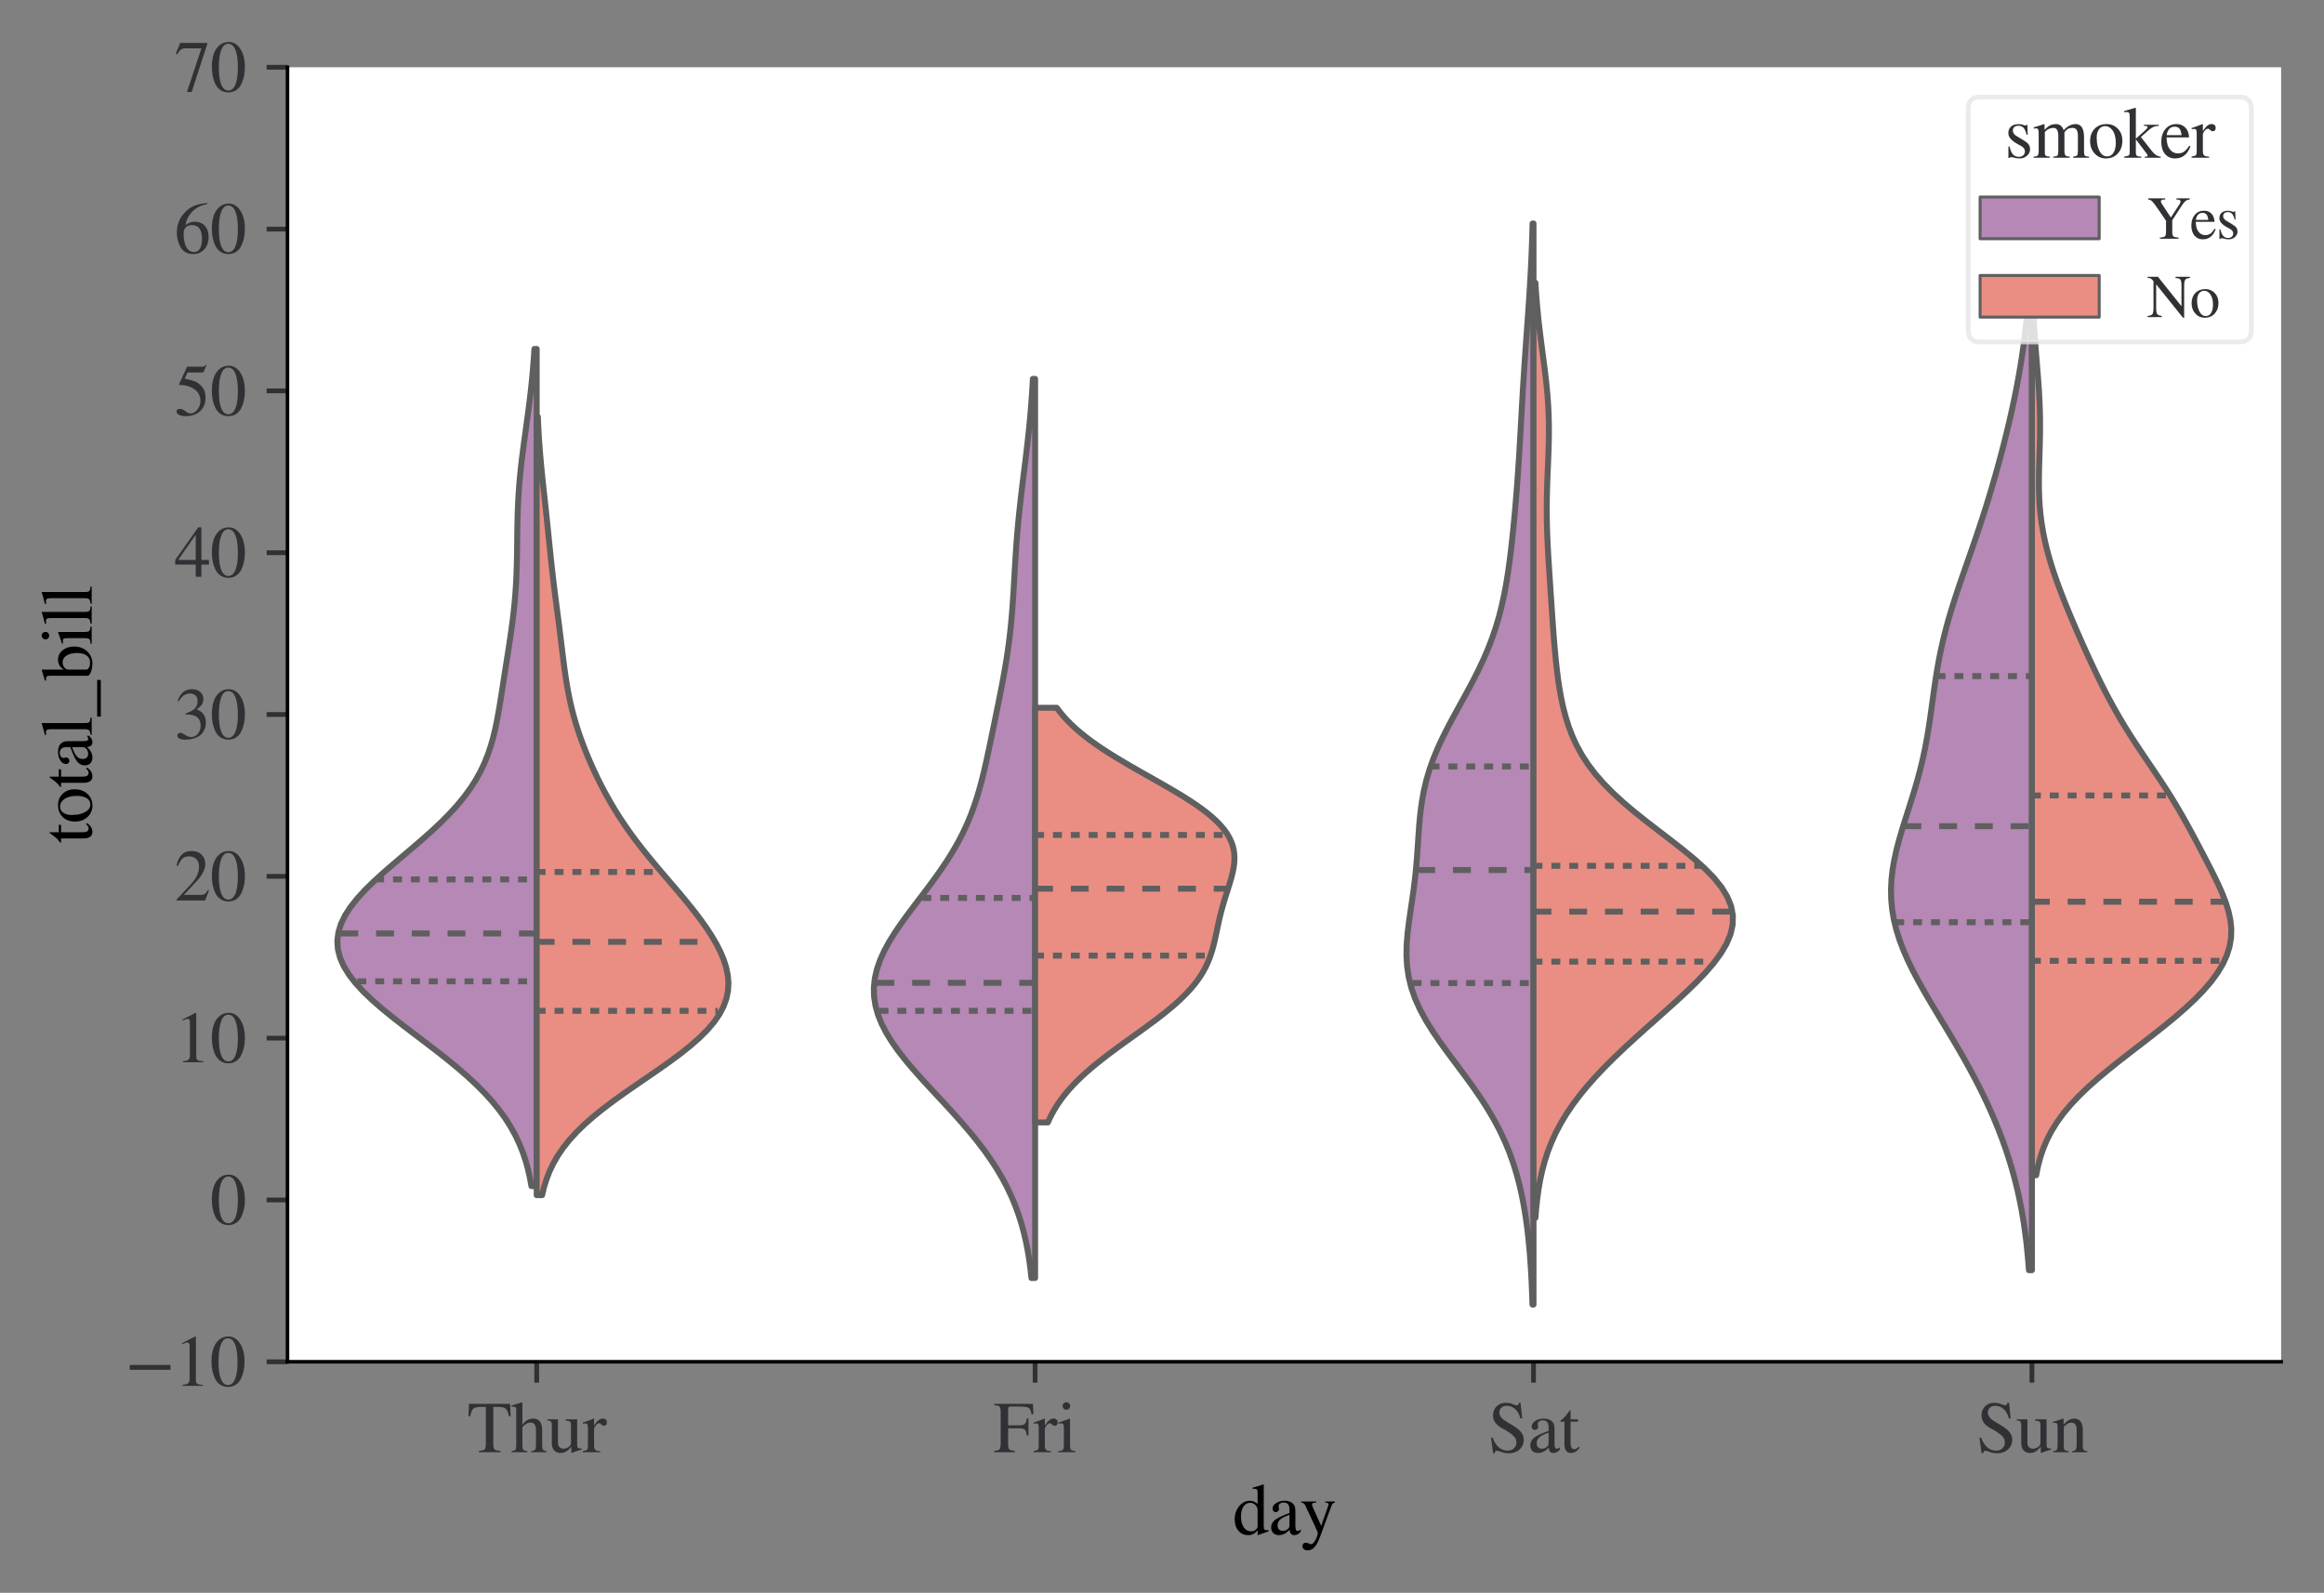 <?xml version="1.0" encoding="utf-8" standalone="no"?>
<!DOCTYPE svg PUBLIC "-//W3C//DTD SVG 1.1//EN"
  "http://www.w3.org/Graphics/SVG/1.1/DTD/svg11.dtd">
<svg height="267.549pt" version="1.1" viewBox="0 0 390.28 267.549" width="390.28pt" xmlns="http://www.w3.org/2000/svg" xmlns:xlink="http://www.w3.org/1999/xlink">
 <rect x="0" y="0" width="390.28" height="267.549" fill="#808080" stroke="none"/>
 <defs>
  <style type="text/css">*{stroke-linecap:butt;stroke-linejoin:round;}</style>
 </defs>
 <g id="figure_1">
  <g id="patch_1">
   <path d="M 0 267.549 
L 390.28 267.549 
L 390.28 0 
L 0 0 
z
" style="fill:none;"/>
  </g>
  <g id="axes_1">
   <g id="patch_2">
    <path d="M 48.28 228.738 
L 383.08 228.738 
L 383.08 11.298 
L 48.28 11.298 
z
" style="fill:#ffffff;"/>
   </g>
   <g id="PolyCollection_1">
    <defs>
     <path d="M 90.13 -68.324 
L 89.243 -68.324 
L 88.982 -69.744 
L 88.66 -71.164 
L 88.266 -72.585 
L 87.789 -74.005 
L 87.221 -75.425 
L 86.55 -76.846 
L 85.767 -78.266 
L 84.864 -79.686 
L 83.836 -81.107 
L 82.679 -82.527 
L 81.393 -83.947 
L 79.98 -85.368 
L 78.447 -86.788 
L 76.807 -88.208 
L 75.075 -89.629 
L 73.271 -91.049 
L 71.419 -92.469 
L 69.547 -93.89 
L 67.685 -95.31 
L 65.866 -96.73 
L 64.126 -98.15 
L 62.497 -99.571 
L 61.014 -100.991 
L 59.707 -102.411 
L 58.606 -103.832 
L 57.733 -105.252 
L 57.109 -106.672 
L 56.745 -108.093 
L 56.65 -109.513 
L 56.823 -110.933 
L 57.258 -112.354 
L 57.943 -113.774 
L 58.859 -115.194 
L 59.982 -116.615 
L 61.282 -118.035 
L 62.729 -119.455 
L 64.286 -120.876 
L 65.919 -122.296 
L 67.592 -123.716 
L 69.27 -125.137 
L 70.921 -126.557 
L 72.515 -127.977 
L 74.029 -129.398 
L 75.442 -130.818 
L 76.74 -132.238 
L 77.913 -133.659 
L 78.957 -135.079 
L 79.872 -136.499 
L 80.663 -137.92 
L 81.339 -139.34 
L 81.912 -140.76 
L 82.394 -142.181 
L 82.8 -143.601 
L 83.145 -145.021 
L 83.443 -146.442 
L 83.707 -147.862 
L 83.949 -149.282 
L 84.177 -150.703 
L 84.399 -152.123 
L 84.62 -153.543 
L 84.841 -154.964 
L 85.064 -156.384 
L 85.287 -157.804 
L 85.506 -159.225 
L 85.718 -160.645 
L 85.92 -162.065 
L 86.106 -163.486 
L 86.273 -164.906 
L 86.419 -166.326 
L 86.54 -167.746 
L 86.638 -169.167 
L 86.713 -170.587 
L 86.767 -172.007 
L 86.804 -173.428 
L 86.829 -174.848 
L 86.847 -176.268 
L 86.863 -177.689 
L 86.883 -179.109 
L 86.913 -180.529 
L 86.958 -181.95 
L 87.02 -183.37 
L 87.103 -184.79 
L 87.208 -186.211 
L 87.334 -187.631 
L 87.48 -189.051 
L 87.644 -190.472 
L 87.822 -191.892 
L 88.011 -193.312 
L 88.205 -194.733 
L 88.402 -196.153 
L 88.596 -197.573 
L 88.785 -198.994 
L 88.964 -200.414 
L 89.131 -201.834 
L 89.284 -203.255 
L 89.423 -204.675 
L 89.545 -206.095 
L 89.653 -207.516 
L 89.745 -208.936 
L 90.13 -208.936 
L 90.13 -208.936 
L 90.13 -207.516 
L 90.13 -206.095 
L 90.13 -204.675 
L 90.13 -203.255 
L 90.13 -201.834 
L 90.13 -200.414 
L 90.13 -198.994 
L 90.13 -197.573 
L 90.13 -196.153 
L 90.13 -194.733 
L 90.13 -193.312 
L 90.13 -191.892 
L 90.13 -190.472 
L 90.13 -189.051 
L 90.13 -187.631 
L 90.13 -186.211 
L 90.13 -184.79 
L 90.13 -183.37 
L 90.13 -181.95 
L 90.13 -180.529 
L 90.13 -179.109 
L 90.13 -177.689 
L 90.13 -176.268 
L 90.13 -174.848 
L 90.13 -173.428 
L 90.13 -172.007 
L 90.13 -170.587 
L 90.13 -169.167 
L 90.13 -167.746 
L 90.13 -166.326 
L 90.13 -164.906 
L 90.13 -163.486 
L 90.13 -162.065 
L 90.13 -160.645 
L 90.13 -159.225 
L 90.13 -157.804 
L 90.13 -156.384 
L 90.13 -154.964 
L 90.13 -153.543 
L 90.13 -152.123 
L 90.13 -150.703 
L 90.13 -149.282 
L 90.13 -147.862 
L 90.13 -146.442 
L 90.13 -145.021 
L 90.13 -143.601 
L 90.13 -142.181 
L 90.13 -140.76 
L 90.13 -139.34 
L 90.13 -137.92 
L 90.13 -136.499 
L 90.13 -135.079 
L 90.13 -133.659 
L 90.13 -132.238 
L 90.13 -130.818 
L 90.13 -129.398 
L 90.13 -127.977 
L 90.13 -126.557 
L 90.13 -125.137 
L 90.13 -123.716 
L 90.13 -122.296 
L 90.13 -120.876 
L 90.13 -119.455 
L 90.13 -118.035 
L 90.13 -116.615 
L 90.13 -115.194 
L 90.13 -113.774 
L 90.13 -112.354 
L 90.13 -110.933 
L 90.13 -109.513 
L 90.13 -108.093 
L 90.13 -106.672 
L 90.13 -105.252 
L 90.13 -103.832 
L 90.13 -102.411 
L 90.13 -100.991 
L 90.13 -99.571 
L 90.13 -98.15 
L 90.13 -96.73 
L 90.13 -95.31 
L 90.13 -93.89 
L 90.13 -92.469 
L 90.13 -91.049 
L 90.13 -89.629 
L 90.13 -88.208 
L 90.13 -86.788 
L 90.13 -85.368 
L 90.13 -83.947 
L 90.13 -82.527 
L 90.13 -81.107 
L 90.13 -79.686 
L 90.13 -78.266 
L 90.13 -76.846 
L 90.13 -75.425 
L 90.13 -74.005 
L 90.13 -72.585 
L 90.13 -71.164 
L 90.13 -69.744 
L 90.13 -68.324 
z
" id="m7f53c6ac64" style="stroke:#5f5f5f;"/>
    </defs>
    <g clip-path="url(#pcd3edf8b9d)">
     <use style="fill:#b588b5;stroke:#5f5f5f;" x="0" xlink:href="#m7f53c6ac64" y="267.549"/>
    </g>
   </g>
   <g id="PolyCollection_2">
    <defs>
     <path d="M 91.038 -66.799 
L 90.13 -66.799 
L 90.13 -68.12 
L 90.13 -69.441 
L 90.13 -70.761 
L 90.13 -72.082 
L 90.13 -73.403 
L 90.13 -74.723 
L 90.13 -76.044 
L 90.13 -77.365 
L 90.13 -78.686 
L 90.13 -80.006 
L 90.13 -81.327 
L 90.13 -82.648 
L 90.13 -83.968 
L 90.13 -85.289 
L 90.13 -86.61 
L 90.13 -87.931 
L 90.13 -89.251 
L 90.13 -90.572 
L 90.13 -91.893 
L 90.13 -93.213 
L 90.13 -94.534 
L 90.13 -95.855 
L 90.13 -97.176 
L 90.13 -98.496 
L 90.13 -99.817 
L 90.13 -101.138 
L 90.13 -102.458 
L 90.13 -103.779 
L 90.13 -105.1 
L 90.13 -106.421 
L 90.13 -107.741 
L 90.13 -109.062 
L 90.13 -110.383 
L 90.13 -111.703 
L 90.13 -113.024 
L 90.13 -114.345 
L 90.13 -115.666 
L 90.13 -116.986 
L 90.13 -118.307 
L 90.13 -119.628 
L 90.13 -120.948 
L 90.13 -122.269 
L 90.13 -123.59 
L 90.13 -124.911 
L 90.13 -126.231 
L 90.13 -127.552 
L 90.13 -128.873 
L 90.13 -130.193 
L 90.13 -131.514 
L 90.13 -132.835 
L 90.13 -134.156 
L 90.13 -135.476 
L 90.13 -136.797 
L 90.13 -138.118 
L 90.13 -139.438 
L 90.13 -140.759 
L 90.13 -142.08 
L 90.13 -143.401 
L 90.13 -144.721 
L 90.13 -146.042 
L 90.13 -147.363 
L 90.13 -148.683 
L 90.13 -150.004 
L 90.13 -151.325 
L 90.13 -152.646 
L 90.13 -153.966 
L 90.13 -155.287 
L 90.13 -156.608 
L 90.13 -157.929 
L 90.13 -159.249 
L 90.13 -160.57 
L 90.13 -161.891 
L 90.13 -163.211 
L 90.13 -164.532 
L 90.13 -165.853 
L 90.13 -167.174 
L 90.13 -168.494 
L 90.13 -169.815 
L 90.13 -171.136 
L 90.13 -172.456 
L 90.13 -173.777 
L 90.13 -175.098 
L 90.13 -176.419 
L 90.13 -177.739 
L 90.13 -179.06 
L 90.13 -180.381 
L 90.13 -181.701 
L 90.13 -183.022 
L 90.13 -184.343 
L 90.13 -185.664 
L 90.13 -186.984 
L 90.13 -188.305 
L 90.13 -189.626 
L 90.13 -190.946 
L 90.13 -192.267 
L 90.13 -193.588 
L 90.13 -194.909 
L 90.13 -196.229 
L 90.13 -197.55 
L 90.323 -197.55 
L 90.323 -197.55 
L 90.381 -196.229 
L 90.451 -194.909 
L 90.533 -193.588 
L 90.628 -192.267 
L 90.735 -190.946 
L 90.854 -189.626 
L 90.982 -188.305 
L 91.117 -186.984 
L 91.258 -185.664 
L 91.401 -184.343 
L 91.545 -183.022 
L 91.688 -181.701 
L 91.828 -180.381 
L 91.965 -179.06 
L 92.1 -177.739 
L 92.234 -176.419 
L 92.369 -175.098 
L 92.506 -173.777 
L 92.649 -172.456 
L 92.797 -171.136 
L 92.953 -169.815 
L 93.114 -168.494 
L 93.282 -167.174 
L 93.452 -165.853 
L 93.624 -164.532 
L 93.795 -163.211 
L 93.963 -161.891 
L 94.127 -160.57 
L 94.289 -159.249 
L 94.45 -157.929 
L 94.615 -156.608 
L 94.788 -155.287 
L 94.975 -153.966 
L 95.182 -152.646 
L 95.416 -151.325 
L 95.681 -150.004 
L 95.982 -148.683 
L 96.32 -147.363 
L 96.699 -146.042 
L 97.116 -144.721 
L 97.573 -143.401 
L 98.066 -142.08 
L 98.594 -140.759 
L 99.156 -139.438 
L 99.751 -138.118 
L 100.379 -136.797 
L 101.043 -135.476 
L 101.743 -134.156 
L 102.483 -132.835 
L 103.267 -131.514 
L 104.097 -130.193 
L 104.976 -128.873 
L 105.904 -127.552 
L 106.882 -126.231 
L 107.905 -124.911 
L 108.968 -123.59 
L 110.063 -122.269 
L 111.181 -120.948 
L 112.31 -119.628 
L 113.439 -118.307 
L 114.554 -116.986 
L 115.643 -115.666 
L 116.693 -114.345 
L 117.693 -113.024 
L 118.631 -111.703 
L 119.494 -110.383 
L 120.271 -109.062 
L 120.947 -107.741 
L 121.508 -106.421 
L 121.937 -105.1 
L 122.217 -103.779 
L 122.33 -102.458 
L 122.259 -101.138 
L 121.989 -99.817 
L 121.509 -98.496 
L 120.812 -97.176 
L 119.898 -95.855 
L 118.772 -94.534 
L 117.446 -93.213 
L 115.941 -91.893 
L 114.283 -90.572 
L 112.503 -89.251 
L 110.636 -87.931 
L 108.72 -86.61 
L 106.793 -85.289 
L 104.892 -83.968 
L 103.051 -82.648 
L 101.299 -81.327 
L 99.663 -80.006 
L 98.161 -78.686 
L 96.805 -77.365 
L 95.603 -76.044 
L 94.555 -74.723 
L 93.657 -73.403 
L 92.901 -72.082 
L 92.274 -70.761 
L 91.765 -69.441 
L 91.358 -68.12 
L 91.038 -66.799 
z
" id="mf2148ea05e" style="stroke:#5f5f5f;"/>
    </defs>
    <g clip-path="url(#pcd3edf8b9d)">
     <use style="fill:#ea8e83;stroke:#5f5f5f;" x="0" xlink:href="#mf2148ea05e" y="267.549"/>
    </g>
   </g>
   <g id="PolyCollection_3">
    <defs>
     <path d="M 173.83 -52.882 
L 173.215 -52.882 
L 173.046 -54.408 
L 172.841 -55.933 
L 172.592 -57.459 
L 172.294 -58.984 
L 171.94 -60.51 
L 171.525 -62.035 
L 171.041 -63.561 
L 170.483 -65.086 
L 169.845 -66.612 
L 169.123 -68.137 
L 168.314 -69.663 
L 167.415 -71.189 
L 166.427 -72.714 
L 165.352 -74.24 
L 164.194 -75.765 
L 162.96 -77.291 
L 161.659 -78.816 
L 160.304 -80.342 
L 158.91 -81.867 
L 157.494 -83.393 
L 156.077 -84.918 
L 154.68 -86.444 
L 153.327 -87.97 
L 152.042 -89.495 
L 150.849 -91.021 
L 149.771 -92.546 
L 148.831 -94.072 
L 148.048 -95.597 
L 147.439 -97.123 
L 147.015 -98.648 
L 146.785 -100.174 
L 146.752 -101.699 
L 146.914 -103.225 
L 147.264 -104.751 
L 147.791 -106.276 
L 148.478 -107.802 
L 149.305 -109.327 
L 150.251 -110.853 
L 151.289 -112.378 
L 152.395 -113.904 
L 153.542 -115.429 
L 154.706 -116.955 
L 155.861 -118.48 
L 156.989 -120.006 
L 158.07 -121.532 
L 159.09 -123.057 
L 160.039 -124.583 
L 160.91 -126.108 
L 161.7 -127.634 
L 162.409 -129.159 
L 163.042 -130.685 
L 163.604 -132.21 
L 164.104 -133.736 
L 164.55 -135.261 
L 164.954 -136.787 
L 165.324 -138.313 
L 165.67 -139.838 
L 166 -141.364 
L 166.321 -142.889 
L 166.636 -144.415 
L 166.95 -145.94 
L 167.262 -147.466 
L 167.573 -148.991 
L 167.879 -150.517 
L 168.179 -152.042 
L 168.467 -153.568 
L 168.74 -155.094 
L 168.995 -156.619 
L 169.228 -158.145 
L 169.437 -159.67 
L 169.622 -161.196 
L 169.783 -162.721 
L 169.922 -164.247 
L 170.042 -165.772 
L 170.147 -167.298 
L 170.24 -168.823 
L 170.328 -170.349 
L 170.415 -171.875 
L 170.505 -173.4 
L 170.603 -174.926 
L 170.711 -176.451 
L 170.832 -177.977 
L 170.968 -179.502 
L 171.117 -181.028 
L 171.279 -182.553 
L 171.452 -184.079 
L 171.634 -185.604 
L 171.821 -187.13 
L 172.011 -188.656 
L 172.199 -190.181 
L 172.383 -191.707 
L 172.56 -193.232 
L 172.727 -194.758 
L 172.882 -196.283 
L 173.025 -197.809 
L 173.153 -199.334 
L 173.268 -200.86 
L 173.368 -202.385 
L 173.454 -203.911 
L 173.83 -203.911 
L 173.83 -203.911 
L 173.83 -202.385 
L 173.83 -200.86 
L 173.83 -199.334 
L 173.83 -197.809 
L 173.83 -196.283 
L 173.83 -194.758 
L 173.83 -193.232 
L 173.83 -191.707 
L 173.83 -190.181 
L 173.83 -188.656 
L 173.83 -187.13 
L 173.83 -185.604 
L 173.83 -184.079 
L 173.83 -182.553 
L 173.83 -181.028 
L 173.83 -179.502 
L 173.83 -177.977 
L 173.83 -176.451 
L 173.83 -174.926 
L 173.83 -173.4 
L 173.83 -171.875 
L 173.83 -170.349 
L 173.83 -168.823 
L 173.83 -167.298 
L 173.83 -165.772 
L 173.83 -164.247 
L 173.83 -162.721 
L 173.83 -161.196 
L 173.83 -159.67 
L 173.83 -158.145 
L 173.83 -156.619 
L 173.83 -155.094 
L 173.83 -153.568 
L 173.83 -152.042 
L 173.83 -150.517 
L 173.83 -148.991 
L 173.83 -147.466 
L 173.83 -145.94 
L 173.83 -144.415 
L 173.83 -142.889 
L 173.83 -141.364 
L 173.83 -139.838 
L 173.83 -138.313 
L 173.83 -136.787 
L 173.83 -135.261 
L 173.83 -133.736 
L 173.83 -132.21 
L 173.83 -130.685 
L 173.83 -129.159 
L 173.83 -127.634 
L 173.83 -126.108 
L 173.83 -124.583 
L 173.83 -123.057 
L 173.83 -121.532 
L 173.83 -120.006 
L 173.83 -118.48 
L 173.83 -116.955 
L 173.83 -115.429 
L 173.83 -113.904 
L 173.83 -112.378 
L 173.83 -110.853 
L 173.83 -109.327 
L 173.83 -107.802 
L 173.83 -106.276 
L 173.83 -104.751 
L 173.83 -103.225 
L 173.83 -101.699 
L 173.83 -100.174 
L 173.83 -98.648 
L 173.83 -97.123 
L 173.83 -95.597 
L 173.83 -94.072 
L 173.83 -92.546 
L 173.83 -91.021 
L 173.83 -89.495 
L 173.83 -87.97 
L 173.83 -86.444 
L 173.83 -84.918 
L 173.83 -83.393 
L 173.83 -81.867 
L 173.83 -80.342 
L 173.83 -78.816 
L 173.83 -77.291 
L 173.83 -75.765 
L 173.83 -74.24 
L 173.83 -72.714 
L 173.83 -71.189 
L 173.83 -69.663 
L 173.83 -68.137 
L 173.83 -66.612 
L 173.83 -65.086 
L 173.83 -63.561 
L 173.83 -62.035 
L 173.83 -60.51 
L 173.83 -58.984 
L 173.83 -57.459 
L 173.83 -55.933 
L 173.83 -54.408 
L 173.83 -52.882 
z
" id="mfa1f0b7941" style="stroke:#5f5f5f;"/>
    </defs>
    <g clip-path="url(#pcd3edf8b9d)">
     <use style="fill:#b588b5;stroke:#5f5f5f;" x="0" xlink:href="#mfa1f0b7941" y="267.549"/>
    </g>
   </g>
   <g id="PolyCollection_4">
    <defs>
     <path d="M 175.972 -79.015 
L 173.83 -79.015 
L 173.83 -79.718 
L 173.83 -80.422 
L 173.83 -81.125 
L 173.83 -81.829 
L 173.83 -82.533 
L 173.83 -83.236 
L 173.83 -83.94 
L 173.83 -84.643 
L 173.83 -85.347 
L 173.83 -86.05 
L 173.83 -86.754 
L 173.83 -87.458 
L 173.83 -88.161 
L 173.83 -88.865 
L 173.83 -89.568 
L 173.83 -90.272 
L 173.83 -90.975 
L 173.83 -91.679 
L 173.83 -92.383 
L 173.83 -93.086 
L 173.83 -93.79 
L 173.83 -94.493 
L 173.83 -95.197 
L 173.83 -95.9 
L 173.83 -96.604 
L 173.83 -97.308 
L 173.83 -98.011 
L 173.83 -98.715 
L 173.83 -99.418 
L 173.83 -100.122 
L 173.83 -100.826 
L 173.83 -101.529 
L 173.83 -102.233 
L 173.83 -102.936 
L 173.83 -103.64 
L 173.83 -104.343 
L 173.83 -105.047 
L 173.83 -105.751 
L 173.83 -106.454 
L 173.83 -107.158 
L 173.83 -107.861 
L 173.83 -108.565 
L 173.83 -109.268 
L 173.83 -109.972 
L 173.83 -110.676 
L 173.83 -111.379 
L 173.83 -112.083 
L 173.83 -112.786 
L 173.83 -113.49 
L 173.83 -114.193 
L 173.83 -114.897 
L 173.83 -115.601 
L 173.83 -116.304 
L 173.83 -117.008 
L 173.83 -117.711 
L 173.83 -118.415 
L 173.83 -119.118 
L 173.83 -119.822 
L 173.83 -120.526 
L 173.83 -121.229 
L 173.83 -121.933 
L 173.83 -122.636 
L 173.83 -123.34 
L 173.83 -124.043 
L 173.83 -124.747 
L 173.83 -125.451 
L 173.83 -126.154 
L 173.83 -126.858 
L 173.83 -127.561 
L 173.83 -128.265 
L 173.83 -128.968 
L 173.83 -129.672 
L 173.83 -130.376 
L 173.83 -131.079 
L 173.83 -131.783 
L 173.83 -132.486 
L 173.83 -133.19 
L 173.83 -133.894 
L 173.83 -134.597 
L 173.83 -135.301 
L 173.83 -136.004 
L 173.83 -136.708 
L 173.83 -137.411 
L 173.83 -138.115 
L 173.83 -138.819 
L 173.83 -139.522 
L 173.83 -140.226 
L 173.83 -140.929 
L 173.83 -141.633 
L 173.83 -142.336 
L 173.83 -143.04 
L 173.83 -143.744 
L 173.83 -144.447 
L 173.83 -145.151 
L 173.83 -145.854 
L 173.83 -146.558 
L 173.83 -147.261 
L 173.83 -147.965 
L 173.83 -148.669 
L 177.47 -148.669 
L 177.47 -148.669 
L 177.998 -147.965 
L 178.58 -147.261 
L 179.219 -146.558 
L 179.918 -145.854 
L 180.676 -145.151 
L 181.494 -144.447 
L 182.371 -143.744 
L 183.307 -143.04 
L 184.299 -142.336 
L 185.344 -141.633 
L 186.437 -140.929 
L 187.575 -140.226 
L 188.749 -139.522 
L 189.954 -138.819 
L 191.181 -138.115 
L 192.423 -137.411 
L 193.669 -136.708 
L 194.909 -136.004 
L 196.135 -135.301 
L 197.335 -134.597 
L 198.5 -133.894 
L 199.62 -133.19 
L 200.685 -132.486 
L 201.687 -131.783 
L 202.619 -131.079 
L 203.474 -130.376 
L 204.246 -129.672 
L 204.932 -128.968 
L 205.528 -128.265 
L 206.035 -127.561 
L 206.452 -126.858 
L 206.782 -126.154 
L 207.027 -125.451 
L 207.193 -124.747 
L 207.285 -124.043 
L 207.31 -123.34 
L 207.275 -122.636 
L 207.189 -121.933 
L 207.06 -121.229 
L 206.896 -120.526 
L 206.706 -119.822 
L 206.497 -119.118 
L 206.277 -118.415 
L 206.053 -117.711 
L 205.83 -117.008 
L 205.613 -116.304 
L 205.404 -115.601 
L 205.207 -114.897 
L 205.023 -114.193 
L 204.85 -113.49 
L 204.688 -112.786 
L 204.534 -112.083 
L 204.385 -111.379 
L 204.237 -110.676 
L 204.085 -109.972 
L 203.923 -109.268 
L 203.746 -108.565 
L 203.548 -107.861 
L 203.324 -107.158 
L 203.067 -106.454 
L 202.773 -105.751 
L 202.438 -105.047 
L 202.056 -104.343 
L 201.626 -103.64 
L 201.144 -102.936 
L 200.61 -102.233 
L 200.022 -101.529 
L 199.381 -100.826 
L 198.689 -100.122 
L 197.947 -99.418 
L 197.158 -98.715 
L 196.327 -98.011 
L 195.458 -97.308 
L 194.555 -96.604 
L 193.625 -95.9 
L 192.673 -95.197 
L 191.705 -94.493 
L 190.727 -93.79 
L 189.747 -93.086 
L 188.769 -92.383 
L 187.8 -91.679 
L 186.845 -90.975 
L 185.911 -90.272 
L 185.001 -89.568 
L 184.12 -88.865 
L 183.272 -88.161 
L 182.46 -87.458 
L 181.687 -86.754 
L 180.955 -86.05 
L 180.266 -85.347 
L 179.619 -84.643 
L 179.017 -83.94 
L 178.459 -83.236 
L 177.943 -82.533 
L 177.47 -81.829 
L 177.038 -81.125 
L 176.646 -80.422 
L 176.291 -79.718 
L 175.972 -79.015 
z
" id="mf14fb210a8" style="stroke:#5f5f5f;"/>
    </defs>
    <g clip-path="url(#pcd3edf8b9d)">
     <use style="fill:#ea8e83;stroke:#5f5f5f;" x="0" xlink:href="#mf14fb210a8" y="267.549"/>
    </g>
   </g>
   <g id="PolyCollection_5">
    <defs>
     <path d="M 257.53 -48.416 
L 257.354 -48.416 
L 257.293 -50.251 
L 257.216 -52.085 
L 257.119 -53.919 
L 257 -55.753 
L 256.855 -57.588 
L 256.679 -59.422 
L 256.469 -61.256 
L 256.218 -63.091 
L 255.921 -64.925 
L 255.569 -66.759 
L 255.154 -68.594 
L 254.667 -70.428 
L 254.098 -72.262 
L 253.437 -74.097 
L 252.675 -75.931 
L 251.806 -77.765 
L 250.827 -79.599 
L 249.74 -81.434 
L 248.554 -83.268 
L 247.283 -85.102 
L 245.95 -86.937 
L 244.582 -88.771 
L 243.214 -90.605 
L 241.884 -92.44 
L 240.629 -94.274 
L 239.487 -96.108 
L 238.49 -97.942 
L 237.662 -99.777 
L 237.019 -101.611 
L 236.566 -103.445 
L 236.296 -105.28 
L 236.193 -107.114 
L 236.23 -108.948 
L 236.378 -110.783 
L 236.6 -112.617 
L 236.864 -114.451 
L 237.137 -116.285 
L 237.395 -118.12 
L 237.623 -119.954 
L 237.812 -121.788 
L 237.964 -123.623 
L 238.092 -125.457 
L 238.212 -127.291 
L 238.347 -129.126 
L 238.523 -130.96 
L 238.764 -132.794 
L 239.091 -134.628 
L 239.521 -136.463 
L 240.062 -138.297 
L 240.717 -140.131 
L 241.479 -141.966 
L 242.336 -143.8 
L 243.268 -145.634 
L 244.252 -147.469 
L 245.261 -149.303 
L 246.269 -151.137 
L 247.252 -152.971 
L 248.188 -154.806 
L 249.058 -156.64 
L 249.852 -158.474 
L 250.563 -160.309 
L 251.188 -162.143 
L 251.731 -163.977 
L 252.197 -165.812 
L 252.597 -167.646 
L 252.94 -169.48 
L 253.236 -171.314 
L 253.495 -173.149 
L 253.725 -174.983 
L 253.933 -176.817 
L 254.123 -178.652 
L 254.3 -180.486 
L 254.465 -182.32 
L 254.619 -184.155 
L 254.764 -185.989 
L 254.898 -187.823 
L 255.023 -189.657 
L 255.14 -191.492 
L 255.25 -193.326 
L 255.355 -195.16 
L 255.457 -196.995 
L 255.559 -198.829 
L 255.663 -200.663 
L 255.771 -202.498 
L 255.885 -204.332 
L 256.003 -206.166 
L 256.128 -208 
L 256.257 -209.835 
L 256.389 -211.669 
L 256.521 -213.503 
L 256.651 -215.338 
L 256.776 -217.172 
L 256.894 -219.006 
L 257.003 -220.841 
L 257.101 -222.675 
L 257.186 -224.509 
L 257.26 -226.343 
L 257.322 -228.178 
L 257.372 -230.012 
L 257.53 -230.012 
L 257.53 -230.012 
L 257.53 -228.178 
L 257.53 -226.343 
L 257.53 -224.509 
L 257.53 -222.675 
L 257.53 -220.841 
L 257.53 -219.006 
L 257.53 -217.172 
L 257.53 -215.338 
L 257.53 -213.503 
L 257.53 -211.669 
L 257.53 -209.835 
L 257.53 -208 
L 257.53 -206.166 
L 257.53 -204.332 
L 257.53 -202.498 
L 257.53 -200.663 
L 257.53 -198.829 
L 257.53 -196.995 
L 257.53 -195.16 
L 257.53 -193.326 
L 257.53 -191.492 
L 257.53 -189.657 
L 257.53 -187.823 
L 257.53 -185.989 
L 257.53 -184.155 
L 257.53 -182.32 
L 257.53 -180.486 
L 257.53 -178.652 
L 257.53 -176.817 
L 257.53 -174.983 
L 257.53 -173.149 
L 257.53 -171.314 
L 257.53 -169.48 
L 257.53 -167.646 
L 257.53 -165.812 
L 257.53 -163.977 
L 257.53 -162.143 
L 257.53 -160.309 
L 257.53 -158.474 
L 257.53 -156.64 
L 257.53 -154.806 
L 257.53 -152.971 
L 257.53 -151.137 
L 257.53 -149.303 
L 257.53 -147.469 
L 257.53 -145.634 
L 257.53 -143.8 
L 257.53 -141.966 
L 257.53 -140.131 
L 257.53 -138.297 
L 257.53 -136.463 
L 257.53 -134.628 
L 257.53 -132.794 
L 257.53 -130.96 
L 257.53 -129.126 
L 257.53 -127.291 
L 257.53 -125.457 
L 257.53 -123.623 
L 257.53 -121.788 
L 257.53 -119.954 
L 257.53 -118.12 
L 257.53 -116.285 
L 257.53 -114.451 
L 257.53 -112.617 
L 257.53 -110.783 
L 257.53 -108.948 
L 257.53 -107.114 
L 257.53 -105.28 
L 257.53 -103.445 
L 257.53 -101.611 
L 257.53 -99.777 
L 257.53 -97.942 
L 257.53 -96.108 
L 257.53 -94.274 
L 257.53 -92.44 
L 257.53 -90.605 
L 257.53 -88.771 
L 257.53 -86.937 
L 257.53 -85.102 
L 257.53 -83.268 
L 257.53 -81.434 
L 257.53 -79.599 
L 257.53 -77.765 
L 257.53 -75.931 
L 257.53 -74.097 
L 257.53 -72.262 
L 257.53 -70.428 
L 257.53 -68.594 
L 257.53 -66.759 
L 257.53 -64.925 
L 257.53 -63.091 
L 257.53 -61.256 
L 257.53 -59.422 
L 257.53 -57.588 
L 257.53 -55.753 
L 257.53 -53.919 
L 257.53 -52.085 
L 257.53 -50.251 
L 257.53 -48.416 
z
" id="m1fc4fd7698" style="stroke:#5f5f5f;"/>
    </defs>
    <g clip-path="url(#pcd3edf8b9d)">
     <use style="fill:#b588b5;stroke:#5f5f5f;" x="0" xlink:href="#m1fc4fd7698" y="267.549"/>
    </g>
   </g>
   <g id="PolyCollection_6">
    <defs>
     <path d="M 257.858 -63.002 
L 257.53 -63.002 
L 257.53 -64.588 
L 257.53 -66.174 
L 257.53 -67.76 
L 257.53 -69.347 
L 257.53 -70.933 
L 257.53 -72.519 
L 257.53 -74.106 
L 257.53 -75.692 
L 257.53 -77.278 
L 257.53 -78.865 
L 257.53 -80.451 
L 257.53 -82.037 
L 257.53 -83.624 
L 257.53 -85.21 
L 257.53 -86.796 
L 257.53 -88.383 
L 257.53 -89.969 
L 257.53 -91.555 
L 257.53 -93.142 
L 257.53 -94.728 
L 257.53 -96.314 
L 257.53 -97.901 
L 257.53 -99.487 
L 257.53 -101.073 
L 257.53 -102.66 
L 257.53 -104.246 
L 257.53 -105.832 
L 257.53 -107.419 
L 257.53 -109.005 
L 257.53 -110.591 
L 257.53 -112.178 
L 257.53 -113.764 
L 257.53 -115.35 
L 257.53 -116.936 
L 257.53 -118.523 
L 257.53 -120.109 
L 257.53 -121.695 
L 257.53 -123.282 
L 257.53 -124.868 
L 257.53 -126.454 
L 257.53 -128.041 
L 257.53 -129.627 
L 257.53 -131.213 
L 257.53 -132.8 
L 257.53 -134.386 
L 257.53 -135.972 
L 257.53 -137.559 
L 257.53 -139.145 
L 257.53 -140.731 
L 257.53 -142.318 
L 257.53 -143.904 
L 257.53 -145.49 
L 257.53 -147.077 
L 257.53 -148.663 
L 257.53 -150.249 
L 257.53 -151.836 
L 257.53 -153.422 
L 257.53 -155.008 
L 257.53 -156.595 
L 257.53 -158.181 
L 257.53 -159.767 
L 257.53 -161.353 
L 257.53 -162.94 
L 257.53 -164.526 
L 257.53 -166.112 
L 257.53 -167.699 
L 257.53 -169.285 
L 257.53 -170.871 
L 257.53 -172.458 
L 257.53 -174.044 
L 257.53 -175.63 
L 257.53 -177.217 
L 257.53 -178.803 
L 257.53 -180.389 
L 257.53 -181.976 
L 257.53 -183.562 
L 257.53 -185.148 
L 257.53 -186.735 
L 257.53 -188.321 
L 257.53 -189.907 
L 257.53 -191.494 
L 257.53 -193.08 
L 257.53 -194.666 
L 257.53 -196.253 
L 257.53 -197.839 
L 257.53 -199.425 
L 257.53 -201.012 
L 257.53 -202.598 
L 257.53 -204.184 
L 257.53 -205.771 
L 257.53 -207.357 
L 257.53 -208.943 
L 257.53 -210.529 
L 257.53 -212.116 
L 257.53 -213.702 
L 257.53 -215.288 
L 257.53 -216.875 
L 257.53 -218.461 
L 257.53 -220.047 
L 257.853 -220.047 
L 257.853 -220.047 
L 257.954 -218.461 
L 258.075 -216.875 
L 258.218 -215.288 
L 258.381 -213.702 
L 258.562 -212.116 
L 258.759 -210.529 
L 258.965 -208.943 
L 259.174 -207.357 
L 259.379 -205.771 
L 259.571 -204.184 
L 259.743 -202.598 
L 259.887 -201.012 
L 259.998 -199.425 
L 260.073 -197.839 
L 260.112 -196.253 
L 260.116 -194.666 
L 260.09 -193.08 
L 260.042 -191.494 
L 259.98 -189.907 
L 259.912 -188.321 
L 259.849 -186.735 
L 259.797 -185.148 
L 259.763 -183.562 
L 259.751 -181.976 
L 259.763 -180.389 
L 259.799 -178.803 
L 259.856 -177.217 
L 259.931 -175.63 
L 260.02 -174.044 
L 260.118 -172.458 
L 260.221 -170.871 
L 260.328 -169.285 
L 260.434 -167.699 
L 260.541 -166.112 
L 260.648 -164.526 
L 260.758 -162.94 
L 260.872 -161.353 
L 260.995 -159.767 
L 261.13 -158.181 
L 261.282 -156.595 
L 261.457 -155.008 
L 261.66 -153.422 
L 261.9 -151.836 
L 262.186 -150.249 
L 262.529 -148.663 
L 262.944 -147.077 
L 263.446 -145.49 
L 264.053 -143.904 
L 264.784 -142.318 
L 265.658 -140.731 
L 266.691 -139.145 
L 267.895 -137.559 
L 269.279 -135.972 
L 270.84 -134.386 
L 272.567 -132.8 
L 274.439 -131.213 
L 276.424 -129.627 
L 278.478 -128.041 
L 280.55 -126.454 
L 282.58 -124.868 
L 284.509 -123.282 
L 286.274 -121.695 
L 287.82 -120.109 
L 289.098 -118.523 
L 290.07 -116.936 
L 290.711 -115.35 
L 291.01 -113.764 
L 290.969 -112.178 
L 290.603 -110.591 
L 289.935 -109.005 
L 289 -107.419 
L 287.833 -105.832 
L 286.474 -104.246 
L 284.963 -102.66 
L 283.336 -101.073 
L 281.628 -99.487 
L 279.869 -97.901 
L 278.086 -96.314 
L 276.303 -94.728 
L 274.541 -93.142 
L 272.819 -91.555 
L 271.153 -89.969 
L 269.559 -88.383 
L 268.05 -86.796 
L 266.637 -85.21 
L 265.331 -83.624 
L 264.138 -82.037 
L 263.063 -80.451 
L 262.107 -78.865 
L 261.27 -77.278 
L 260.547 -75.692 
L 259.931 -74.106 
L 259.416 -72.519 
L 258.991 -70.933 
L 258.645 -69.347 
L 258.37 -67.76 
L 258.153 -66.174 
L 257.985 -64.588 
L 257.858 -63.002 
z
" id="mb18ca38f32" style="stroke:#5f5f5f;"/>
    </defs>
    <g clip-path="url(#pcd3edf8b9d)">
     <use style="fill:#ea8e83;stroke:#5f5f5f;" x="0" xlink:href="#mb18ca38f32" y="267.549"/>
    </g>
   </g>
   <g id="PolyCollection_7">
    <defs>
     <path d="M 341.23 -54.195 
L 340.724 -54.195 
L 340.594 -55.877 
L 340.438 -57.56 
L 340.254 -59.242 
L 340.037 -60.925 
L 339.786 -62.607 
L 339.497 -64.29 
L 339.169 -65.972 
L 338.799 -67.654 
L 338.386 -69.337 
L 337.928 -71.019 
L 337.425 -72.702 
L 336.876 -74.384 
L 336.281 -76.066 
L 335.641 -77.749 
L 334.955 -79.431 
L 334.224 -81.114 
L 333.449 -82.796 
L 332.632 -84.479 
L 331.774 -86.161 
L 330.877 -87.843 
L 329.945 -89.526 
L 328.983 -91.208 
L 327.995 -92.891 
L 326.988 -94.573 
L 325.972 -96.255 
L 324.957 -97.938 
L 323.954 -99.62 
L 322.977 -101.303 
L 322.04 -102.985 
L 321.157 -104.668 
L 320.343 -106.35 
L 319.613 -108.032 
L 318.98 -109.715 
L 318.455 -111.397 
L 318.047 -113.08 
L 317.761 -114.762 
L 317.601 -116.444 
L 317.564 -118.127 
L 317.645 -119.809 
L 317.837 -121.492 
L 318.127 -123.174 
L 318.501 -124.857 
L 318.943 -126.539 
L 319.435 -128.221 
L 319.957 -129.904 
L 320.494 -131.586 
L 321.027 -133.269 
L 321.543 -134.951 
L 322.03 -136.633 
L 322.479 -138.316 
L 322.885 -139.998 
L 323.248 -141.681 
L 323.568 -143.363 
L 323.852 -145.046 
L 324.107 -146.728 
L 324.344 -148.41 
L 324.573 -150.093 
L 324.806 -151.775 
L 325.053 -153.458 
L 325.324 -155.14 
L 325.627 -156.822 
L 325.968 -158.505 
L 326.35 -160.187 
L 326.773 -161.87 
L 327.236 -163.552 
L 327.736 -165.235 
L 328.267 -166.917 
L 328.822 -168.599 
L 329.396 -170.282 
L 329.98 -171.964 
L 330.568 -173.647 
L 331.155 -175.329 
L 331.735 -177.011 
L 332.304 -178.694 
L 332.859 -180.376 
L 333.399 -182.059 
L 333.923 -183.741 
L 334.43 -185.423 
L 334.921 -187.106 
L 335.396 -188.788 
L 335.855 -190.471 
L 336.299 -192.153 
L 336.728 -193.836 
L 337.14 -195.518 
L 337.536 -197.2 
L 337.914 -198.883 
L 338.273 -200.565 
L 338.612 -202.248 
L 338.93 -203.93 
L 339.225 -205.612 
L 339.496 -207.295 
L 339.744 -208.977 
L 339.967 -210.66 
L 340.167 -212.342 
L 340.344 -214.025 
L 340.498 -215.707 
L 340.631 -217.389 
L 340.745 -219.072 
L 340.841 -220.754 
L 341.23 -220.754 
L 341.23 -220.754 
L 341.23 -219.072 
L 341.23 -217.389 
L 341.23 -215.707 
L 341.23 -214.025 
L 341.23 -212.342 
L 341.23 -210.66 
L 341.23 -208.977 
L 341.23 -207.295 
L 341.23 -205.612 
L 341.23 -203.93 
L 341.23 -202.248 
L 341.23 -200.565 
L 341.23 -198.883 
L 341.23 -197.2 
L 341.23 -195.518 
L 341.23 -193.836 
L 341.23 -192.153 
L 341.23 -190.471 
L 341.23 -188.788 
L 341.23 -187.106 
L 341.23 -185.423 
L 341.23 -183.741 
L 341.23 -182.059 
L 341.23 -180.376 
L 341.23 -178.694 
L 341.23 -177.011 
L 341.23 -175.329 
L 341.23 -173.647 
L 341.23 -171.964 
L 341.23 -170.282 
L 341.23 -168.599 
L 341.23 -166.917 
L 341.23 -165.235 
L 341.23 -163.552 
L 341.23 -161.87 
L 341.23 -160.187 
L 341.23 -158.505 
L 341.23 -156.822 
L 341.23 -155.14 
L 341.23 -153.458 
L 341.23 -151.775 
L 341.23 -150.093 
L 341.23 -148.41 
L 341.23 -146.728 
L 341.23 -145.046 
L 341.23 -143.363 
L 341.23 -141.681 
L 341.23 -139.998 
L 341.23 -138.316 
L 341.23 -136.633 
L 341.23 -134.951 
L 341.23 -133.269 
L 341.23 -131.586 
L 341.23 -129.904 
L 341.23 -128.221 
L 341.23 -126.539 
L 341.23 -124.857 
L 341.23 -123.174 
L 341.23 -121.492 
L 341.23 -119.809 
L 341.23 -118.127 
L 341.23 -116.444 
L 341.23 -114.762 
L 341.23 -113.08 
L 341.23 -111.397 
L 341.23 -109.715 
L 341.23 -108.032 
L 341.23 -106.35 
L 341.23 -104.668 
L 341.23 -102.985 
L 341.23 -101.303 
L 341.23 -99.62 
L 341.23 -97.938 
L 341.23 -96.255 
L 341.23 -94.573 
L 341.23 -92.891 
L 341.23 -91.208 
L 341.23 -89.526 
L 341.23 -87.843 
L 341.23 -86.161 
L 341.23 -84.479 
L 341.23 -82.796 
L 341.23 -81.114 
L 341.23 -79.431 
L 341.23 -77.749 
L 341.23 -76.066 
L 341.23 -74.384 
L 341.23 -72.702 
L 341.23 -71.019 
L 341.23 -69.337 
L 341.23 -67.654 
L 341.23 -65.972 
L 341.23 -64.29 
L 341.23 -62.607 
L 341.23 -60.925 
L 341.23 -59.242 
L 341.23 -57.56 
L 341.23 -55.877 
L 341.23 -54.195 
z
" id="m15e76b2991" style="stroke:#5f5f5f;"/>
    </defs>
    <g clip-path="url(#pcd3edf8b9d)">
     <use style="fill:#b588b5;stroke:#5f5f5f;" x="0" xlink:href="#m15e76b2991" y="267.549"/>
    </g>
   </g>
   <g id="PolyCollection_8">
    <defs>
     <path d="M 341.947 -70.14 
L 341.23 -70.14 
L 341.23 -71.619 
L 341.23 -73.099 
L 341.23 -74.578 
L 341.23 -76.058 
L 341.23 -77.537 
L 341.23 -79.017 
L 341.23 -80.496 
L 341.23 -81.976 
L 341.23 -83.455 
L 341.23 -84.934 
L 341.23 -86.414 
L 341.23 -87.893 
L 341.23 -89.373 
L 341.23 -90.852 
L 341.23 -92.332 
L 341.23 -93.811 
L 341.23 -95.291 
L 341.23 -96.77 
L 341.23 -98.249 
L 341.23 -99.729 
L 341.23 -101.208 
L 341.23 -102.688 
L 341.23 -104.167 
L 341.23 -105.647 
L 341.23 -107.126 
L 341.23 -108.606 
L 341.23 -110.085 
L 341.23 -111.565 
L 341.23 -113.044 
L 341.23 -114.523 
L 341.23 -116.003 
L 341.23 -117.482 
L 341.23 -118.962 
L 341.23 -120.441 
L 341.23 -121.921 
L 341.23 -123.4 
L 341.23 -124.88 
L 341.23 -126.359 
L 341.23 -127.838 
L 341.23 -129.318 
L 341.23 -130.797 
L 341.23 -132.277 
L 341.23 -133.756 
L 341.23 -135.236 
L 341.23 -136.715 
L 341.23 -138.195 
L 341.23 -139.674 
L 341.23 -141.154 
L 341.23 -142.633 
L 341.23 -144.112 
L 341.23 -145.592 
L 341.23 -147.071 
L 341.23 -148.551 
L 341.23 -150.03 
L 341.23 -151.51 
L 341.23 -152.989 
L 341.23 -154.469 
L 341.23 -155.948 
L 341.23 -157.427 
L 341.23 -158.907 
L 341.23 -160.386 
L 341.23 -161.866 
L 341.23 -163.345 
L 341.23 -164.825 
L 341.23 -166.304 
L 341.23 -167.784 
L 341.23 -169.263 
L 341.23 -170.743 
L 341.23 -172.222 
L 341.23 -173.701 
L 341.23 -175.181 
L 341.23 -176.66 
L 341.23 -178.14 
L 341.23 -179.619 
L 341.23 -181.099 
L 341.23 -182.578 
L 341.23 -184.058 
L 341.23 -185.537 
L 341.23 -187.016 
L 341.23 -188.496 
L 341.23 -189.975 
L 341.23 -191.455 
L 341.23 -192.934 
L 341.23 -194.414 
L 341.23 -195.893 
L 341.23 -197.373 
L 341.23 -198.852 
L 341.23 -200.332 
L 341.23 -201.811 
L 341.23 -203.29 
L 341.23 -204.77 
L 341.23 -206.249 
L 341.23 -207.729 
L 341.23 -209.208 
L 341.23 -210.688 
L 341.23 -212.167 
L 341.23 -213.647 
L 341.23 -215.126 
L 341.23 -216.605 
L 341.411 -216.605 
L 341.411 -216.605 
L 341.472 -215.126 
L 341.545 -213.647 
L 341.633 -212.167 
L 341.733 -210.688 
L 341.843 -209.208 
L 341.962 -207.729 
L 342.084 -206.249 
L 342.205 -204.77 
L 342.318 -203.29 
L 342.418 -201.811 
L 342.499 -200.332 
L 342.558 -198.852 
L 342.592 -197.373 
L 342.601 -195.893 
L 342.588 -194.414 
L 342.555 -192.934 
L 342.512 -191.455 
L 342.466 -189.975 
L 342.427 -188.496 
L 342.405 -187.016 
L 342.41 -185.537 
L 342.452 -184.058 
L 342.538 -182.578 
L 342.675 -181.099 
L 342.865 -179.619 
L 343.112 -178.14 
L 343.414 -176.66 
L 343.77 -175.181 
L 344.176 -173.701 
L 344.628 -172.222 
L 345.12 -170.743 
L 345.648 -169.263 
L 346.206 -167.784 
L 346.788 -166.304 
L 347.391 -164.825 
L 348.012 -163.345 
L 348.646 -161.866 
L 349.294 -160.386 
L 349.953 -158.907 
L 350.624 -157.427 
L 351.31 -155.948 
L 352.011 -154.469 
L 352.732 -152.989 
L 353.477 -151.51 
L 354.251 -150.03 
L 355.059 -148.551 
L 355.905 -147.071 
L 356.79 -145.592 
L 357.713 -144.112 
L 358.671 -142.633 
L 359.654 -141.154 
L 360.653 -139.674 
L 361.655 -138.195 
L 362.647 -136.715 
L 363.617 -135.236 
L 364.556 -133.756 
L 365.459 -132.277 
L 366.326 -130.797 
L 367.161 -129.318 
L 367.97 -127.838 
L 368.762 -126.359 
L 369.542 -124.88 
L 370.315 -123.4 
L 371.079 -121.921 
L 371.825 -120.441 
L 372.537 -118.962 
L 373.194 -117.482 
L 373.769 -116.003 
L 374.233 -114.523 
L 374.555 -113.044 
L 374.71 -111.565 
L 374.674 -110.085 
L 374.432 -108.606 
L 373.975 -107.126 
L 373.301 -105.647 
L 372.416 -104.167 
L 371.331 -102.688 
L 370.06 -101.208 
L 368.624 -99.729 
L 367.044 -98.249 
L 365.343 -96.77 
L 363.546 -95.291 
L 361.679 -93.811 
L 359.771 -92.332 
L 357.852 -90.852 
L 355.951 -89.373 
L 354.099 -87.893 
L 352.326 -86.414 
L 350.659 -84.934 
L 349.119 -83.455 
L 347.725 -81.976 
L 346.489 -80.496 
L 345.414 -79.017 
L 344.5 -77.537 
L 343.739 -76.058 
L 343.119 -74.578 
L 342.625 -73.099 
L 342.24 -71.619 
L 341.947 -70.14 
z
" id="mbeb957e7ec" style="stroke:#5f5f5f;"/>
    </defs>
    <g clip-path="url(#pcd3edf8b9d)">
     <use style="fill:#ea8e83;stroke:#5f5f5f;" x="0" xlink:href="#mbeb957e7ec" y="267.549"/>
    </g>
   </g>
   <g id="patch_3">
    <path clip-path="url(#pcd3edf8b9d)" d="M 90.13 201.558 
L 90.13 201.558 
L 90.13 201.558 
L 90.13 201.558 
z
" style="fill:#b588b5;stroke:#5f5f5f;stroke-linejoin:miter;stroke-width:0.5;"/>
   </g>
   <g id="patch_4">
    <path clip-path="url(#pcd3edf8b9d)" d="M 90.13 201.558 
L 90.13 201.558 
L 90.13 201.558 
L 90.13 201.558 
z
" style="fill:#ea8e83;stroke:#5f5f5f;stroke-linejoin:miter;stroke-width:0.5;"/>
   </g>
   <g id="matplotlib.axis_1">
    <g id="xtick_1">
     <g id="line2d_1">
      <defs>
       <path d="M 0 0 
L 0 3.5 
" id="m6aa5374e7b" style="stroke:#323034;stroke-width:0.8;"/>
      </defs>
      <g>
       <use style="fill:#323034;stroke:#323034;stroke-width:0.8;" x="90.13" xlink:href="#m6aa5374e7b" y="228.738"/>
      </g>
     </g>
     <g id="text_1">
      <!-- Thur -->
      <g style="fill:#323034;" transform="translate(78.467 243.933)scale(0.12 -0.12)">
       <defs>
        <path d="M 3795 3149 
L 3642 3149 
Q 3539 3674 3353 3821 
Q 3168 3968 2656 3968 
L 2278 3968 
L 2278 710 
Q 2278 346 2387 243 
Q 2496 141 2893 122 
L 2893 0 
L 1024 0 
L 1024 122 
Q 1427 147 1526 256 
Q 1626 365 1626 787 
L 1626 3968 
L 1242 3968 
Q 723 3968 540 3817 
Q 358 3667 262 3149 
L 109 3149 
L 154 4237 
L 3750 4237 
L 3795 3149 
z
" id="STIXGeneral-Regular-54" transform="scale(0.016)"/>
        <path d="M 3117 0 
L 1760 0 
L 1760 96 
Q 2042 128 2118 224 
Q 2195 320 2195 653 
L 2195 1920 
Q 2195 2598 1722 2598 
Q 1530 2598 1370 2508 
Q 1210 2419 1005 2195 
L 1005 653 
Q 1005 320 1081 224 
Q 1158 128 1440 96 
L 1440 0 
L 58 0 
L 58 96 
Q 333 134 400 224 
Q 467 314 467 653 
L 467 3667 
Q 467 3872 406 3933 
Q 346 3994 141 3994 
Q 83 3994 64 3987 
L 64 4090 
L 237 4141 
Q 730 4288 973 4371 
L 1005 4352 
L 1005 2406 
Q 1229 2694 1446 2819 
Q 1664 2944 1946 2944 
Q 2733 2944 2733 1926 
L 2733 653 
Q 2733 320 2793 233 
Q 2854 147 3117 96 
L 3117 0 
z
" id="STIXGeneral-Regular-68" transform="scale(0.016)"/>
        <path d="M 3072 320 
L 3072 230 
Q 2573 96 2195 -58 
L 2163 -38 
L 2163 486 
L 2150 486 
Q 1747 -64 1235 -64 
Q 870 -64 662 160 
Q 454 384 454 755 
L 454 2362 
Q 454 2598 371 2688 
Q 288 2778 58 2790 
L 58 2880 
L 992 2880 
L 992 813 
Q 992 595 1123 451 
Q 1254 307 1446 307 
Q 1760 307 1984 506 
Q 2067 582 2099 649 
Q 2131 717 2131 877 
L 2131 2355 
Q 2131 2605 2041 2678 
Q 1952 2752 1658 2771 
L 1658 2880 
L 2669 2880 
L 2669 685 
Q 2669 461 2742 390 
Q 2816 320 3034 320 
L 3072 320 
z
" id="STIXGeneral-Regular-75" transform="scale(0.016)"/>
        <path d="M 1024 2931 
L 1024 2342 
Q 1267 2688 1430 2816 
Q 1594 2944 1792 2944 
Q 1958 2944 2051 2854 
Q 2144 2765 2144 2605 
Q 2144 2470 2077 2393 
Q 2010 2317 1894 2317 
Q 1773 2317 1638 2445 
Q 1536 2541 1472 2541 
Q 1338 2541 1181 2355 
Q 1024 2170 1024 2016 
L 1024 576 
Q 1024 301 1133 205 
Q 1242 109 1568 96 
L 1568 0 
L 32 0 
L 32 96 
Q 339 154 412 224 
Q 486 294 486 538 
L 486 2138 
Q 486 2349 438 2435 
Q 390 2522 269 2522 
Q 166 2522 45 2496 
L 45 2598 
Q 448 2726 992 2944 
L 1024 2931 
z
" id="STIXGeneral-Regular-72" transform="scale(0.016)"/>
       </defs>
       <use xlink:href="#STIXGeneral-Regular-54"/>
       <use x="61.1" xlink:href="#STIXGeneral-Regular-68"/>
       <use x="111.1" xlink:href="#STIXGeneral-Regular-75"/>
       <use x="161.1" xlink:href="#STIXGeneral-Regular-72"/>
      </g>
     </g>
    </g>
    <g id="xtick_2">
     <g id="line2d_2">
      <g>
       <use style="fill:#323034;stroke:#323034;stroke-width:0.8;" x="173.83" xlink:href="#m6aa5374e7b" y="228.738"/>
      </g>
     </g>
     <g id="text_2">
      <!-- Fri -->
      <g style="fill:#323034;" transform="translate(166.829 243.933)scale(0.12 -0.12)">
       <defs>
        <path d="M 3494 3322 
L 3334 3322 
Q 3264 3757 3094 3875 
Q 2925 3994 2349 3994 
L 1504 3994 
Q 1370 3994 1328 3946 
Q 1286 3898 1286 3744 
L 1286 2355 
L 2195 2355 
Q 2598 2355 2736 2470 
Q 2874 2586 2918 2963 
L 3066 2963 
L 3066 1472 
L 2918 1472 
Q 2880 1862 2745 1977 
Q 2611 2093 2195 2093 
L 1286 2093 
L 1286 717 
Q 1286 352 1392 246 
Q 1498 141 1869 122 
L 1869 0 
L 70 0 
L 70 122 
Q 435 147 534 259 
Q 634 371 634 787 
L 634 3526 
Q 634 3878 538 3984 
Q 442 4090 77 4115 
L 77 4237 
L 3462 4237 
L 3494 3322 
z
" id="STIXGeneral-Regular-46" transform="scale(0.016)"/>
        <path d="M 1152 4045 
Q 1152 3904 1056 3811 
Q 960 3718 819 3718 
Q 685 3718 592 3811 
Q 499 3904 499 4045 
Q 499 4179 595 4275 
Q 691 4371 826 4371 
Q 966 4371 1059 4275 
Q 1152 4179 1152 4045 
z
M 1619 0 
L 102 0 
L 102 96 
Q 435 115 521 211 
Q 608 307 608 666 
L 608 2118 
Q 608 2342 563 2432 
Q 518 2522 397 2522 
Q 243 2522 128 2490 
L 128 2592 
L 1120 2944 
L 1146 2918 
L 1146 672 
Q 1146 314 1226 218 
Q 1306 122 1619 96 
L 1619 0 
z
" id="STIXGeneral-Regular-69" transform="scale(0.016)"/>
       </defs>
       <use xlink:href="#STIXGeneral-Regular-46"/>
       <use x="55.6" xlink:href="#STIXGeneral-Regular-72"/>
       <use x="88.9" xlink:href="#STIXGeneral-Regular-69"/>
      </g>
     </g>
    </g>
    <g id="xtick_3">
     <g id="line2d_3">
      <g>
       <use style="fill:#323034;stroke:#323034;stroke-width:0.8;" x="257.53" xlink:href="#m6aa5374e7b" y="228.738"/>
      </g>
     </g>
     <g id="text_3">
      <!-- Sat -->
      <g style="fill:#323034;" transform="translate(249.862 243.933)scale(0.12 -0.12)">
       <defs>
        <path d="M 3002 2963 
L 2842 2963 
Q 2733 3360 2579 3565 
Q 2189 4064 1651 4064 
Q 1357 4064 1181 3894 
Q 1005 3725 1005 3456 
Q 1005 3328 1069 3206 
Q 1133 3085 1206 2998 
Q 1280 2912 1465 2784 
Q 1651 2656 1766 2589 
Q 1882 2522 2150 2362 
Q 2669 2061 2905 1763 
Q 3142 1466 3142 1107 
Q 3142 576 2771 243 
Q 2400 -90 1837 -90 
Q 1421 -90 1082 58 
Q 915 128 781 128 
Q 704 128 653 70 
Q 602 13 602 -83 
L 461 -83 
L 275 1274 
L 416 1274 
Q 845 141 1734 141 
Q 2074 141 2285 342 
Q 2496 544 2496 858 
Q 2496 1158 2310 1363 
Q 2003 1696 1235 2106 
Q 454 2522 454 3206 
Q 454 3718 768 4022 
Q 1082 4326 1568 4326 
Q 1907 4326 2240 4186 
Q 2413 4109 2522 4109 
Q 2688 4109 2726 4326 
L 2861 4326 
L 3002 2963 
z
" id="STIXGeneral-Regular-53" transform="scale(0.016)"/>
        <path d="M 2829 422 
L 2829 243 
Q 2586 -64 2253 -64 
Q 1888 -64 1843 403 
L 1837 403 
Q 1427 -64 909 -64 
Q 608 -64 422 112 
Q 237 288 237 602 
Q 237 1050 685 1350 
Q 992 1555 1837 1869 
L 1837 2214 
Q 1837 2502 1699 2646 
Q 1562 2790 1338 2790 
Q 1146 2790 1018 2697 
Q 890 2605 890 2477 
Q 890 2419 909 2348 
Q 928 2278 928 2208 
Q 928 2112 841 2029 
Q 755 1946 634 1946 
Q 525 1946 441 2029 
Q 358 2112 358 2240 
Q 358 2547 685 2752 
Q 986 2944 1421 2944 
Q 1939 2944 2176 2656 
Q 2291 2522 2323 2384 
Q 2355 2246 2355 1946 
L 2355 723 
Q 2355 301 2554 301 
Q 2682 301 2829 422 
z
M 1837 813 
L 1837 1715 
Q 1248 1510 1018 1293 
Q 800 1094 800 800 
Q 800 557 921 432 
Q 1043 307 1242 307 
Q 1453 307 1613 410 
Q 1747 506 1792 589 
Q 1837 672 1837 813 
z
" id="STIXGeneral-Regular-61" transform="scale(0.016)"/>
        <path d="M 1702 493 
L 1786 422 
Q 1478 -64 1011 -64 
Q 448 -64 448 749 
L 448 2675 
L 109 2675 
Q 83 2694 83 2720 
Q 83 2771 192 2842 
Q 435 2982 813 3526 
Q 826 3546 874 3606 
Q 922 3667 941 3706 
Q 986 3706 986 3622 
L 986 2880 
L 1632 2880 
L 1632 2675 
L 986 2675 
L 986 845 
Q 986 538 1062 403 
Q 1139 269 1318 269 
Q 1510 269 1702 493 
z
" id="STIXGeneral-Regular-74" transform="scale(0.016)"/>
       </defs>
       <use xlink:href="#STIXGeneral-Regular-53"/>
       <use x="55.6" xlink:href="#STIXGeneral-Regular-61"/>
       <use x="100" xlink:href="#STIXGeneral-Regular-74"/>
      </g>
     </g>
    </g>
    <g id="xtick_4">
     <g id="line2d_4">
      <g>
       <use style="fill:#323034;stroke:#323034;stroke-width:0.8;" x="341.23" xlink:href="#m6aa5374e7b" y="228.738"/>
      </g>
     </g>
     <g id="text_4">
      <!-- Sun -->
      <g style="fill:#323034;" transform="translate(331.894 243.933)scale(0.12 -0.12)">
       <defs>
        <path d="M 3104 0 
L 1773 0 
L 1779 96 
Q 2016 115 2096 233 
Q 2176 352 2176 672 
L 2176 1946 
Q 2176 2592 1709 2592 
Q 1549 2592 1408 2515 
Q 1267 2438 1050 2227 
L 1050 461 
Q 1050 269 1136 192 
Q 1222 115 1466 96 
L 1466 0 
L 115 0 
L 115 96 
Q 358 115 435 214 
Q 512 314 512 602 
L 512 2157 
Q 512 2394 467 2483 
Q 422 2573 288 2573 
Q 160 2573 102 2547 
L 102 2656 
Q 550 2784 979 2944 
L 1030 2925 
L 1030 2426 
L 1037 2426 
Q 1491 2944 1958 2944 
Q 2323 2944 2518 2688 
Q 2714 2432 2714 1958 
L 2714 544 
Q 2714 288 2790 205 
Q 2867 122 3104 96 
L 3104 0 
z
" id="STIXGeneral-Regular-6e" transform="scale(0.016)"/>
       </defs>
       <use xlink:href="#STIXGeneral-Regular-53"/>
       <use x="55.6" xlink:href="#STIXGeneral-Regular-75"/>
       <use x="105.6" xlink:href="#STIXGeneral-Regular-6e"/>
      </g>
     </g>
    </g>
    <g id="text_5">
     <!-- day -->
     <g transform="translate(207.016 257.733)scale(0.12 -0.12)">
      <defs>
       <path d="M 3142 269 
L 2202 -64 
L 2176 -45 
L 2176 365 
Q 1869 -64 1357 -64 
Q 826 -64 499 317 
Q 173 698 173 1312 
Q 173 1990 563 2467 
Q 954 2944 1504 2944 
Q 1850 2944 2176 2669 
L 2176 3667 
Q 2176 3866 2118 3930 
Q 2061 3994 1882 3994 
Q 1792 3994 1741 3987 
L 1741 4090 
Q 2323 4243 2682 4371 
L 2714 4358 
L 2714 730 
Q 2714 506 2768 435 
Q 2822 365 2995 365 
Q 3034 365 3142 371 
L 3142 269 
z
M 2176 653 
L 2176 2125 
Q 2176 2381 1981 2573 
Q 1786 2765 1523 2765 
Q 1158 2765 940 2438 
Q 723 2112 723 1568 
Q 723 979 963 624 
Q 1203 269 1606 269 
Q 1907 269 2080 474 
Q 2176 582 2176 653 
z
" id="STIXGeneral-Regular-64" transform="scale(0.016)"/>
       <path d="M 3040 2880 
L 3040 2784 
Q 2925 2771 2854 2700 
Q 2784 2630 2720 2458 
L 1760 -160 
Q 1510 -838 1257 -1116 
Q 1005 -1395 640 -1395 
Q 435 -1395 313 -1289 
Q 192 -1184 192 -1024 
Q 192 -902 272 -816 
Q 352 -730 467 -730 
Q 653 -730 800 -813 
Q 883 -858 966 -858 
Q 1101 -858 1286 -576 
Q 1376 -448 1459 -211 
Q 1542 26 1542 115 
Q 1542 198 1274 762 
L 429 2566 
Q 346 2752 90 2790 
L 90 2880 
L 1402 2880 
L 1402 2784 
Q 1197 2778 1117 2739 
Q 1037 2701 1037 2611 
Q 1037 2541 1120 2349 
L 1837 749 
L 2458 2515 
Q 2483 2573 2483 2630 
Q 2483 2784 2189 2784 
L 2189 2880 
L 3040 2880 
z
" id="STIXGeneral-Regular-79" transform="scale(0.016)"/>
      </defs>
      <use xlink:href="#STIXGeneral-Regular-64"/>
      <use x="50" xlink:href="#STIXGeneral-Regular-61"/>
      <use x="94.4" xlink:href="#STIXGeneral-Regular-79"/>
     </g>
    </g>
   </g>
   <g id="matplotlib.axis_2">
    <g id="ytick_1">
     <g id="line2d_5">
      <defs>
       <path d="M 0 0 
L -3.5 0 
" id="m4568fbed14" style="stroke:#323034;stroke-width:0.8;"/>
      </defs>
      <g>
       <use style="fill:#323034;stroke:#323034;stroke-width:0.8;" x="48.28" xlink:href="#m4568fbed14" y="228.738"/>
      </g>
     </g>
     <g id="text_6">
      <!-- $\mathdefault{−10}$ -->
      <g style="fill:#323034;" transform="translate(21 232.836)scale(0.12 -0.12)">
       <defs>
        <path d="M 3974 1408 
L 410 1408 
L 410 1830 
L 3974 1830 
L 3974 1408 
z
" id="STIXGeneral-Regular-2212" transform="scale(0.016)"/>
        <path d="M 2522 0 
L 755 0 
L 755 96 
Q 1107 115 1235 227 
Q 1363 339 1363 608 
L 1363 3482 
Q 1363 3795 1171 3795 
Q 1082 3795 883 3718 
L 710 3654 
L 710 3744 
L 1856 4326 
L 1914 4307 
L 1914 486 
Q 1914 275 2042 185 
Q 2170 96 2522 96 
L 2522 0 
z
" id="STIXGeneral-Regular-31" transform="scale(0.016)"/>
        <path d="M 3046 2112 
Q 3046 1683 2963 1302 
Q 2880 922 2717 602 
Q 2554 282 2266 96 
Q 1978 -90 1600 -90 
Q 1210 -90 915 108 
Q 621 307 461 640 
Q 301 973 227 1350 
Q 154 1728 154 2150 
Q 154 2746 301 3222 
Q 448 3699 790 4012 
Q 1133 4326 1626 4326 
Q 2253 4326 2649 3712 
Q 3046 3098 3046 2112 
z
M 2432 2080 
Q 2432 3091 2217 3625 
Q 2003 4160 1587 4160 
Q 1190 4160 979 3622 
Q 768 3085 768 2106 
Q 768 1120 979 598 
Q 1190 77 1600 77 
Q 2003 77 2217 598 
Q 2432 1120 2432 2080 
z
" id="STIXGeneral-Regular-30" transform="scale(0.016)"/>
       </defs>
       <use transform="translate(0 0.406)" xlink:href="#STIXGeneral-Regular-2212"/>
       <use transform="translate(68.5 0.406)" xlink:href="#STIXGeneral-Regular-31"/>
       <use transform="translate(118.5 0.406)" xlink:href="#STIXGeneral-Regular-30"/>
      </g>
     </g>
    </g>
    <g id="ytick_2">
     <g id="line2d_6">
      <g>
       <use style="fill:#323034;stroke:#323034;stroke-width:0.8;" x="48.28" xlink:href="#m4568fbed14" y="201.558"/>
      </g>
     </g>
     <g id="text_7">
      <!-- $\mathdefault{0}$ -->
      <g style="fill:#323034;" transform="translate(35.28 205.656)scale(0.12 -0.12)">
       <use transform="translate(0 0.406)" xlink:href="#STIXGeneral-Regular-30"/>
      </g>
     </g>
    </g>
    <g id="ytick_3">
     <g id="line2d_7">
      <g>
       <use style="fill:#323034;stroke:#323034;stroke-width:0.8;" x="48.28" xlink:href="#m4568fbed14" y="174.378"/>
      </g>
     </g>
     <g id="text_8">
      <!-- $\mathdefault{10}$ -->
      <g style="fill:#323034;" transform="translate(29.28 178.476)scale(0.12 -0.12)">
       <use transform="translate(0 0.406)" xlink:href="#STIXGeneral-Regular-31"/>
       <use transform="translate(50 0.406)" xlink:href="#STIXGeneral-Regular-30"/>
      </g>
     </g>
    </g>
    <g id="ytick_4">
     <g id="line2d_8">
      <g>
       <use style="fill:#323034;stroke:#323034;stroke-width:0.8;" x="48.28" xlink:href="#m4568fbed14" y="147.198"/>
      </g>
     </g>
     <g id="text_9">
      <!-- $\mathdefault{20}$ -->
      <g style="fill:#323034;" transform="translate(29.28 151.296)scale(0.12 -0.12)">
       <defs>
        <path d="M 3034 877 
L 2688 0 
L 186 0 
L 186 77 
L 1325 1286 
Q 1773 1754 1965 2144 
Q 2157 2534 2157 2950 
Q 2157 3379 1920 3616 
Q 1683 3853 1267 3853 
Q 922 3853 720 3673 
Q 518 3494 326 3021 
L 192 3053 
Q 301 3648 630 3987 
Q 960 4326 1523 4326 
Q 2054 4326 2380 4006 
Q 2707 3686 2707 3200 
Q 2707 2477 1888 1613 
L 832 486 
L 2330 486 
Q 2541 486 2665 569 
Q 2790 653 2944 915 
L 3034 877 
z
" id="STIXGeneral-Regular-32" transform="scale(0.016)"/>
       </defs>
       <use transform="translate(0 0.406)" xlink:href="#STIXGeneral-Regular-32"/>
       <use transform="translate(50 0.406)" xlink:href="#STIXGeneral-Regular-30"/>
      </g>
     </g>
    </g>
    <g id="ytick_5">
     <g id="line2d_9">
      <g>
       <use style="fill:#323034;stroke:#323034;stroke-width:0.8;" x="48.28" xlink:href="#m4568fbed14" y="120.018"/>
      </g>
     </g>
     <g id="text_10">
      <!-- $\mathdefault{30}$ -->
      <g style="fill:#323034;" transform="translate(29.28 124.116)scale(0.12 -0.12)">
       <defs>
        <path d="M 390 3264 
L 288 3290 
Q 435 3770 748 4048 
Q 1062 4326 1542 4326 
Q 1990 4326 2265 4083 
Q 2541 3840 2541 3450 
Q 2541 2925 1946 2566 
Q 2298 2413 2477 2227 
Q 2758 1914 2758 1402 
Q 2758 890 2464 506 
Q 2246 211 1840 60 
Q 1434 -90 979 -90 
Q 262 -90 262 275 
Q 262 378 339 442 
Q 416 506 525 506 
Q 685 506 915 339 
Q 1197 141 1466 141 
Q 1818 141 2058 425 
Q 2298 710 2298 1120 
Q 2298 1856 1632 2048 
Q 1434 2112 979 2112 
L 979 2202 
Q 1338 2323 1517 2432 
Q 2035 2726 2035 3290 
Q 2035 3610 1852 3776 
Q 1670 3942 1344 3942 
Q 768 3942 390 3264 
z
" id="STIXGeneral-Regular-33" transform="scale(0.016)"/>
       </defs>
       <use transform="translate(0 0.406)" xlink:href="#STIXGeneral-Regular-33"/>
       <use transform="translate(50 0.406)" xlink:href="#STIXGeneral-Regular-30"/>
      </g>
     </g>
    </g>
    <g id="ytick_6">
     <g id="line2d_10">
      <g>
       <use style="fill:#323034;stroke:#323034;stroke-width:0.8;" x="48.28" xlink:href="#m4568fbed14" y="92.838"/>
      </g>
     </g>
     <g id="text_11">
      <!-- $\mathdefault{40}$ -->
      <g style="fill:#323034;" transform="translate(29.28 96.936)scale(0.12 -0.12)">
       <defs>
        <path d="M 3027 1069 
L 2368 1069 
L 2368 0 
L 1869 0 
L 1869 1069 
L 77 1069 
L 77 1478 
L 2086 4326 
L 2368 4326 
L 2368 1478 
L 3027 1478 
L 3027 1069 
z
M 1869 1478 
L 1869 3674 
L 333 1478 
L 1869 1478 
z
" id="STIXGeneral-Regular-34" transform="scale(0.016)"/>
       </defs>
       <use transform="translate(0 0.406)" xlink:href="#STIXGeneral-Regular-34"/>
       <use transform="translate(50 0.406)" xlink:href="#STIXGeneral-Regular-30"/>
      </g>
     </g>
    </g>
    <g id="ytick_7">
     <g id="line2d_11">
      <g>
       <use style="fill:#323034;stroke:#323034;stroke-width:0.8;" x="48.28" xlink:href="#m4568fbed14" y="65.658"/>
      </g>
     </g>
     <g id="text_12">
      <!-- $\mathdefault{50}$ -->
      <g style="fill:#323034;" transform="translate(29.28 69.756)scale(0.12 -0.12)">
       <defs>
        <path d="M 2803 4358 
L 2573 3814 
Q 2534 3731 2400 3731 
L 1158 3731 
L 902 3187 
Q 1606 3053 1920 2896 
Q 2234 2739 2502 2368 
Q 2726 2061 2726 1555 
Q 2726 1094 2576 780 
Q 2426 467 2099 224 
Q 1664 -90 1011 -90 
Q 646 -90 422 19 
Q 198 128 198 307 
Q 198 550 486 550 
Q 717 550 960 352 
Q 1210 147 1414 147 
Q 1747 147 2012 480 
Q 2278 813 2278 1229 
Q 2278 1843 1850 2189 
Q 1293 2637 486 2637 
Q 410 2637 410 2688 
L 416 2720 
L 1114 4237 
L 2438 4237 
Q 2547 4237 2608 4269 
Q 2669 4301 2746 4403 
L 2803 4358 
z
" id="STIXGeneral-Regular-35" transform="scale(0.016)"/>
       </defs>
       <use transform="translate(0 0.203)" xlink:href="#STIXGeneral-Regular-35"/>
       <use transform="translate(50 0.203)" xlink:href="#STIXGeneral-Regular-30"/>
      </g>
     </g>
    </g>
    <g id="ytick_8">
     <g id="line2d_12">
      <g>
       <use style="fill:#323034;stroke:#323034;stroke-width:0.8;" x="48.28" xlink:href="#m4568fbed14" y="38.478"/>
      </g>
     </g>
     <g id="text_13">
      <!-- $\mathdefault{60}$ -->
      <g style="fill:#323034;" transform="translate(29.28 42.576)scale(0.12 -0.12)">
       <defs>
        <path d="M 2854 4378 
L 2867 4275 
Q 2112 4154 1606 3664 
Q 1101 3174 973 2451 
Q 1344 2739 1786 2739 
Q 2349 2739 2672 2380 
Q 2995 2022 2995 1402 
Q 2995 774 2669 378 
Q 2291 -90 1651 -90 
Q 870 -90 518 557 
Q 218 1107 218 1786 
Q 218 2835 915 3552 
Q 1312 3962 1731 4131 
Q 2150 4301 2854 4378 
z
M 2419 1203 
Q 2419 2445 1555 2445 
Q 1235 2445 1024 2275 
Q 813 2106 813 1702 
Q 813 954 1046 522 
Q 1280 90 1722 90 
Q 2061 90 2240 394 
Q 2419 698 2419 1203 
z
" id="STIXGeneral-Regular-36" transform="scale(0.016)"/>
       </defs>
       <use transform="translate(0 0.594)" xlink:href="#STIXGeneral-Regular-36"/>
       <use transform="translate(50 0.594)" xlink:href="#STIXGeneral-Regular-30"/>
      </g>
     </g>
    </g>
    <g id="ytick_9">
     <g id="line2d_13">
      <g>
       <use style="fill:#323034;stroke:#323034;stroke-width:0.8;" x="48.28" xlink:href="#m4568fbed14" y="11.298"/>
      </g>
     </g>
     <g id="text_14">
      <!-- $\mathdefault{70}$ -->
      <g style="fill:#323034;" transform="translate(29.28 15.396)scale(0.12 -0.12)">
       <defs>
        <path d="M 2874 4134 
L 1517 -51 
L 1101 -51 
L 2368 3763 
L 992 3763 
Q 717 3763 582 3667 
Q 448 3571 243 3238 
L 128 3296 
L 512 4237 
L 2874 4237 
L 2874 4134 
z
" id="STIXGeneral-Regular-37" transform="scale(0.016)"/>
       </defs>
       <use transform="translate(0 0.406)" xlink:href="#STIXGeneral-Regular-37"/>
       <use transform="translate(50 0.406)" xlink:href="#STIXGeneral-Regular-30"/>
      </g>
     </g>
    </g>
    <g id="text_15">
     <!-- total_bill -->
     <g transform="translate(15.396 141.689)rotate(-90)scale(0.12 -0.12)">
      <defs>
       <path d="M 3008 1478 
Q 3008 806 2608 371 
Q 2208 -64 1568 -64 
Q 979 -64 582 368 
Q 186 800 186 1459 
Q 186 2125 582 2534 
Q 979 2944 1626 2944 
Q 2221 2944 2614 2537 
Q 3008 2131 3008 1478 
z
M 2432 1306 
Q 2432 2035 2112 2445 
Q 1856 2765 1504 2765 
Q 1171 2765 966 2493 
Q 762 2221 762 1747 
Q 762 928 1101 435 
Q 1318 115 1677 115 
Q 2029 115 2230 432 
Q 2432 749 2432 1306 
z
" id="STIXGeneral-Regular-6f" transform="scale(0.016)"/>
       <path d="M 1645 0 
L 134 0 
L 134 96 
Q 435 122 531 221 
Q 627 320 627 589 
L 627 3590 
Q 627 3821 569 3910 
Q 512 4000 358 4000 
Q 224 4000 122 3987 
L 122 4090 
Q 730 4237 1133 4371 
L 1165 4346 
L 1165 557 
Q 1165 288 1254 201 
Q 1344 115 1645 96 
L 1645 0 
z
" id="STIXGeneral-Regular-6c" transform="scale(0.016)"/>
       <path d="M 3200 -800 
L 0 -800 
L 0 -480 
L 3200 -480 
L 3200 -800 
z
" id="STIXGeneral-Regular-5f" transform="scale(0.016)"/>
       <path d="M 979 4358 
L 979 2406 
Q 1082 2650 1315 2797 
Q 1549 2944 1843 2944 
Q 2349 2944 2672 2541 
Q 2995 2138 2995 1536 
Q 2995 832 2566 384 
Q 2138 -64 1498 -64 
Q 1107 -64 774 67 
Q 442 198 442 358 
L 442 3622 
Q 442 3859 384 3926 
Q 326 3994 128 3994 
Q 83 3994 19 3981 
L 19 4090 
L 211 4147 
Q 864 4346 947 4371 
L 979 4358 
z
M 979 2035 
L 979 474 
Q 979 326 1161 233 
Q 1344 141 1600 141 
Q 1978 141 2195 416 
Q 2432 710 2432 1261 
Q 2432 1888 2182 2240 
Q 1971 2541 1613 2541 
Q 1357 2541 1168 2390 
Q 979 2240 979 2035 
z
" id="STIXGeneral-Regular-62" transform="scale(0.016)"/>
      </defs>
      <use xlink:href="#STIXGeneral-Regular-74"/>
      <use x="27.8" xlink:href="#STIXGeneral-Regular-6f"/>
      <use x="77.8" xlink:href="#STIXGeneral-Regular-74"/>
      <use x="105.6" xlink:href="#STIXGeneral-Regular-61"/>
      <use x="150" xlink:href="#STIXGeneral-Regular-6c"/>
      <use x="177.8" xlink:href="#STIXGeneral-Regular-5f"/>
      <use x="227.8" xlink:href="#STIXGeneral-Regular-62"/>
      <use x="277.8" xlink:href="#STIXGeneral-Regular-69"/>
      <use x="305.6" xlink:href="#STIXGeneral-Regular-6c"/>
      <use x="333.4" xlink:href="#STIXGeneral-Regular-6c"/>
     </g>
    </g>
   </g>
   <g id="line2d_14">
    <path clip-path="url(#pcd3edf8b9d)" d="M 60.012 164.838 
L 90.13 164.838 
" style="fill:none;stroke:#5f5f5f;stroke-dasharray:1.5,1.5;stroke-dashoffset:0;"/>
   </g>
   <g id="line2d_15">
    <path clip-path="url(#pcd3edf8b9d)" d="M 57.156 156.792 
L 90.13 156.792 
" style="fill:none;stroke:#5f5f5f;stroke-dasharray:3,3;stroke-dashoffset:0;"/>
   </g>
   <g id="line2d_16">
    <path clip-path="url(#pcd3edf8b9d)" d="M 63.003 147.714 
L 90.13 147.714 
" style="fill:none;stroke:#5f5f5f;stroke-dasharray:1.5,1.5;stroke-dashoffset:0;"/>
   </g>
   <g id="line2d_17">
    <path clip-path="url(#pcd3edf8b9d)" d="M 90.13 169.784 
L 120.506 169.784 
" style="fill:none;stroke:#5f5f5f;stroke-dasharray:1.5,1.5;stroke-dashoffset:0;"/>
   </g>
   <g id="line2d_18">
    <path clip-path="url(#pcd3edf8b9d)" d="M 90.13 158.206 
L 119.97 158.206 
" style="fill:none;stroke:#5f5f5f;stroke-dasharray:3,3;stroke-dashoffset:0;"/>
   </g>
   <g id="line2d_19">
    <path clip-path="url(#pcd3edf8b9d)" d="M 90.13 146.464 
L 110.971 146.464 
" style="fill:none;stroke:#5f5f5f;stroke-dasharray:1.5,1.5;stroke-dashoffset:0;"/>
   </g>
   <g id="line2d_20">
    <path clip-path="url(#pcd3edf8b9d)" d="M 147.703 169.784 
L 173.83 169.784 
" style="fill:none;stroke:#5f5f5f;stroke-dasharray:1.5,1.5;stroke-dashoffset:0;"/>
   </g>
   <g id="line2d_21">
    <path clip-path="url(#pcd3edf8b9d)" d="M 147.183 165.082 
L 173.83 165.082 
" style="fill:none;stroke:#5f5f5f;stroke-dasharray:3,3;stroke-dashoffset:0;"/>
   </g>
   <g id="line2d_22">
    <path clip-path="url(#pcd3edf8b9d)" d="M 154.897 150.826 
L 173.83 150.826 
" style="fill:none;stroke:#5f5f5f;stroke-dasharray:1.5,1.5;stroke-dashoffset:0;"/>
   </g>
   <g id="line2d_23">
    <path clip-path="url(#pcd3edf8b9d)" d="M 173.83 160.516 
L 203.029 160.516 
" style="fill:none;stroke:#5f5f5f;stroke-dasharray:1.5,1.5;stroke-dashoffset:0;"/>
   </g>
   <g id="line2d_24">
    <path clip-path="url(#pcd3edf8b9d)" d="M 173.83 149.277 
L 205.953 149.277 
" style="fill:none;stroke:#5f5f5f;stroke-dasharray:3,3;stroke-dashoffset:0;"/>
   </g>
   <g id="line2d_25">
    <path clip-path="url(#pcd3edf8b9d)" d="M 173.83 140.253 
L 205.713 140.253 
" style="fill:none;stroke:#5f5f5f;stroke-dasharray:1.5,1.5;stroke-dashoffset:0;"/>
   </g>
   <g id="line2d_26">
    <path clip-path="url(#pcd3edf8b9d)" d="M 237.224 165.123 
L 257.53 165.123 
" style="fill:none;stroke:#5f5f5f;stroke-dasharray:1.5,1.5;stroke-dashoffset:0;"/>
   </g>
   <g id="line2d_27">
    <path clip-path="url(#pcd3edf8b9d)" d="M 238.009 146.138 
L 257.53 146.138 
" style="fill:none;stroke:#5f5f5f;stroke-dasharray:3,3;stroke-dashoffset:0;"/>
   </g>
   <g id="line2d_28">
    <path clip-path="url(#pcd3edf8b9d)" d="M 240.237 128.736 
L 257.53 128.736 
" style="fill:none;stroke:#5f5f5f;stroke-dasharray:1.5,1.5;stroke-dashoffset:0;"/>
   </g>
   <g id="line2d_29">
    <path clip-path="url(#pcd3edf8b9d)" d="M 257.53 161.522 
L 287.53 161.522 
" style="fill:none;stroke:#5f5f5f;stroke-dasharray:1.5,1.5;stroke-dashoffset:0;"/>
   </g>
   <g id="line2d_30">
    <path clip-path="url(#pcd3edf8b9d)" d="M 257.53 153.123 
L 290.675 153.123 
" style="fill:none;stroke:#5f5f5f;stroke-dasharray:3,3;stroke-dashoffset:0;"/>
   </g>
   <g id="line2d_31">
    <path clip-path="url(#pcd3edf8b9d)" d="M 257.53 145.431 
L 285.987 145.431 
" style="fill:none;stroke:#5f5f5f;stroke-dasharray:1.5,1.5;stroke-dashoffset:0;"/>
   </g>
   <g id="line2d_32">
    <path clip-path="url(#pcd3edf8b9d)" d="M 318.279 154.903 
L 341.23 154.903 
" style="fill:none;stroke:#5f5f5f;stroke-dasharray:1.5,1.5;stroke-dashoffset:0;"/>
   </g>
   <g id="line2d_33">
    <path clip-path="url(#pcd3edf8b9d)" d="M 319.652 138.772 
L 341.23 138.772 
" style="fill:none;stroke:#5f5f5f;stroke-dasharray:3,3;stroke-dashoffset:0;"/>
   </g>
   <g id="line2d_34">
    <path clip-path="url(#pcd3edf8b9d)" d="M 325.215 113.563 
L 341.23 113.563 
" style="fill:none;stroke:#5f5f5f;stroke-dasharray:1.5,1.5;stroke-dashoffset:0;"/>
   </g>
   <g id="line2d_35">
    <path clip-path="url(#pcd3edf8b9d)" d="M 341.23 161.386 
L 372.981 161.386 
" style="fill:none;stroke:#5f5f5f;stroke-dasharray:1.5,1.5;stroke-dashoffset:0;"/>
   </g>
   <g id="line2d_36">
    <path clip-path="url(#pcd3edf8b9d)" d="M 341.23 151.465 
L 373.444 151.465 
" style="fill:none;stroke:#5f5f5f;stroke-dasharray:3,3;stroke-dashoffset:0;"/>
   </g>
   <g id="line2d_37">
    <path clip-path="url(#pcd3edf8b9d)" d="M 341.23 133.608 
L 364.323 133.608 
" style="fill:none;stroke:#5f5f5f;stroke-dasharray:1.5,1.5;stroke-dashoffset:0;"/>
   </g>
   <g id="patch_5">
    <path d="M 48.28 228.738 
L 48.28 11.298 
" style="fill:none;stroke:#000000;stroke-linecap:square;stroke-linejoin:miter;stroke-width:0.6;"/>
   </g>
   <g id="patch_6">
    <path d="M 48.28 228.738 
L 383.08 228.738 
" style="fill:none;stroke:#000000;stroke-linecap:square;stroke-linejoin:miter;stroke-width:0.6;"/>
   </g>
   <g id="legend_1">
    <g id="patch_7">
     <path d="M 332.528 57.438 
L 376.08 57.438 
Q 378.08 57.438 378.08 55.438 
L 378.08 18.298 
Q 378.08 16.298 376.08 16.298 
L 332.528 16.298 
Q 330.528 16.298 330.528 18.298 
L 330.528 55.438 
Q 330.528 57.438 332.528 57.438 
z
" style="fill:#ffffff;opacity:0.8;stroke:#e6e6e6;stroke-linejoin:miter;stroke-width:0.8;"/>
    </g>
    <g id="text_16">
     <!-- smoker -->
     <g style="fill:#323034;" transform="translate(336.64 26.493)scale(0.12 -0.12)">
      <defs>
       <path d="M 998 1926 
L 1664 1523 
Q 1984 1331 2105 1164 
Q 2227 998 2227 736 
Q 2227 416 1961 176 
Q 1696 -64 1331 -64 
Q 1030 -64 864 -6 
Q 691 51 570 51 
Q 461 51 416 -26 
L 333 -26 
L 333 979 
L 435 979 
Q 538 512 730 294 
Q 922 77 1248 77 
Q 1485 77 1632 211 
Q 1779 346 1779 550 
Q 1779 845 1440 1030 
L 1094 1222 
Q 326 1651 326 2150 
Q 326 2522 566 2730 
Q 806 2938 1210 2938 
Q 1491 2938 1638 2867 
Q 1754 2816 1818 2816 
Q 1862 2816 1920 2880 
L 1990 2880 
L 2022 2010 
L 1926 2010 
Q 1818 2445 1654 2621 
Q 1491 2797 1203 2797 
Q 986 2797 854 2688 
Q 723 2579 723 2362 
Q 723 2253 796 2128 
Q 870 2003 998 1926 
z
" id="STIXGeneral-Regular-73" transform="scale(0.016)"/>
       <path d="M 4960 0 
L 3565 0 
L 3565 96 
Q 3834 122 3907 208 
Q 3981 294 3981 576 
L 3981 1894 
Q 3981 2278 3869 2444 
Q 3757 2611 3488 2611 
Q 3264 2611 3107 2521 
Q 2950 2432 2803 2221 
L 2803 608 
Q 2803 301 2896 201 
Q 2989 102 3264 96 
L 3264 0 
L 1830 0 
L 1830 96 
Q 2112 115 2189 188 
Q 2266 262 2266 550 
L 2266 1901 
Q 2266 2611 1850 2611 
Q 1670 2611 1468 2531 
Q 1267 2451 1171 2336 
Q 1088 2240 1088 2227 
L 1088 448 
Q 1088 243 1177 176 
Q 1267 109 1523 96 
L 1523 0 
L 102 0 
L 102 96 
Q 371 102 460 195 
Q 550 288 550 563 
L 550 2150 
Q 550 2387 499 2480 
Q 448 2573 326 2573 
Q 230 2573 122 2547 
L 122 2656 
Q 557 2778 1011 2944 
L 1062 2925 
L 1062 2451 
L 1075 2451 
Q 1363 2752 1584 2848 
Q 1805 2944 2054 2944 
Q 2560 2944 2733 2406 
Q 3232 2944 3776 2944 
Q 4518 2944 4518 1792 
L 4518 493 
Q 4518 282 4582 202 
Q 4646 122 4794 109 
L 4960 96 
L 4960 0 
z
" id="STIXGeneral-Regular-6d" transform="scale(0.016)"/>
       <path d="M 3232 0 
L 1837 0 
L 1837 96 
L 1958 96 
Q 2093 96 2093 192 
Q 2093 250 2022 339 
L 1062 1606 
L 1062 429 
Q 1062 262 1142 185 
Q 1222 109 1414 102 
L 1542 96 
L 1542 0 
L 45 0 
L 45 96 
Q 390 154 457 214 
Q 525 275 525 525 
L 525 3610 
Q 525 3840 467 3920 
Q 410 4000 250 4000 
Q 211 4000 45 3987 
L 45 4090 
L 237 4141 
Q 621 4243 1037 4371 
L 1062 4358 
L 1062 1670 
L 1939 2451 
Q 2086 2586 2086 2675 
Q 2086 2739 2019 2761 
Q 1952 2784 1766 2790 
L 1766 2880 
L 3072 2880 
L 3072 2784 
Q 2752 2784 2505 2646 
Q 2259 2509 1690 1978 
L 1504 1805 
L 2483 563 
Q 2829 122 3232 96 
L 3232 0 
z
" id="STIXGeneral-Regular-6b" transform="scale(0.016)"/>
       <path d="M 2611 1050 
L 2714 1005 
Q 2330 -64 1376 -64 
Q 813 -64 486 329 
Q 160 723 160 1389 
Q 160 2074 525 2509 
Q 890 2944 1485 2944 
Q 2061 2944 2374 2502 
Q 2560 2246 2592 1773 
L 621 1773 
Q 646 1370 700 1158 
Q 755 947 915 730 
Q 1184 378 1626 378 
Q 1939 378 2153 531 
Q 2368 685 2611 1050 
z
M 634 1978 
L 1939 1978 
Q 1882 2381 1750 2547 
Q 1619 2714 1312 2714 
Q 1043 2714 864 2525 
Q 685 2336 634 1978 
z
" id="STIXGeneral-Regular-65" transform="scale(0.016)"/>
      </defs>
      <use xlink:href="#STIXGeneral-Regular-73"/>
      <use x="38.9" xlink:href="#STIXGeneral-Regular-6d"/>
      <use x="116.7" xlink:href="#STIXGeneral-Regular-6f"/>
      <use x="166.7" xlink:href="#STIXGeneral-Regular-6b"/>
      <use x="216.7" xlink:href="#STIXGeneral-Regular-65"/>
      <use x="261.1" xlink:href="#STIXGeneral-Regular-72"/>
     </g>
    </g>
    <g id="patch_8">
     <path d="M 332.528 40.098 
L 352.528 40.098 
L 352.528 33.098 
L 332.528 33.098 
z
" style="fill:#b588b5;stroke:#5f5f5f;stroke-linejoin:miter;stroke-width:0.5;"/>
    </g>
    <g id="text_17">
     <!-- Yes -->
     <g style="fill:#323034;" transform="translate(360.528 40.098)scale(0.1 -0.1)">
      <defs>
       <path d="M 4499 4237 
L 4499 4115 
Q 4218 4090 4054 3955 
Q 3891 3821 3616 3398 
L 2669 1939 
L 2669 710 
Q 2669 346 2790 243 
Q 2912 141 3328 122 
L 3328 0 
L 1370 0 
L 1370 122 
Q 1805 154 1910 259 
Q 2016 365 2016 787 
L 2016 1882 
L 1178 3110 
Q 742 3750 556 3926 
Q 371 4102 141 4115 
L 141 4237 
L 1926 4237 
L 1926 4115 
L 1773 4109 
Q 1472 4102 1472 3942 
Q 1472 3808 1587 3642 
L 2522 2227 
L 3450 3648 
Q 3539 3782 3539 3917 
Q 3533 4026 3440 4067 
Q 3347 4109 3104 4115 
L 3104 4237 
L 4499 4237 
z
" id="STIXGeneral-Regular-59" transform="scale(0.016)"/>
      </defs>
      <use xlink:href="#STIXGeneral-Regular-59"/>
      <use x="72.2" xlink:href="#STIXGeneral-Regular-65"/>
      <use x="116.6" xlink:href="#STIXGeneral-Regular-73"/>
     </g>
    </g>
    <g id="patch_9">
     <path d="M 332.528 53.268 
L 352.528 53.268 
L 352.528 46.268 
L 332.528 46.268 
z
" style="fill:#ea8e83;stroke:#5f5f5f;stroke-linejoin:miter;stroke-width:0.5;"/>
    </g>
    <g id="text_18">
     <!-- No -->
     <g style="fill:#323034;" transform="translate(360.528 53.268)scale(0.1 -0.1)">
      <defs>
       <path d="M 4525 4237 
L 4525 4115 
Q 4198 4083 4102 4000 
Q 4000 3910 3958 3756 
Q 3917 3603 3917 3245 
L 3917 -70 
L 3802 -70 
L 979 3443 
L 979 960 
Q 979 474 1088 323 
Q 1197 173 1574 122 
L 1574 0 
L 77 0 
L 77 122 
Q 474 166 586 310 
Q 698 454 698 960 
L 698 3776 
Q 531 3981 416 4048 
Q 301 4115 77 4115 
L 77 4237 
L 1165 4237 
L 3635 1146 
L 3635 3322 
Q 3635 3808 3514 3949 
Q 3437 4032 3344 4061 
Q 3251 4090 3008 4115 
L 3008 4237 
L 4525 4237 
z
" id="STIXGeneral-Regular-4e" transform="scale(0.016)"/>
      </defs>
      <use xlink:href="#STIXGeneral-Regular-4e"/>
      <use x="72.2" xlink:href="#STIXGeneral-Regular-6f"/>
     </g>
    </g>
   </g>
  </g>
 </g>
 <defs>
  <clipPath id="pcd3edf8b9d">
   <rect height="217.44" width="334.8" x="48.28" y="11.298"/>
  </clipPath>
 </defs>
</svg>
